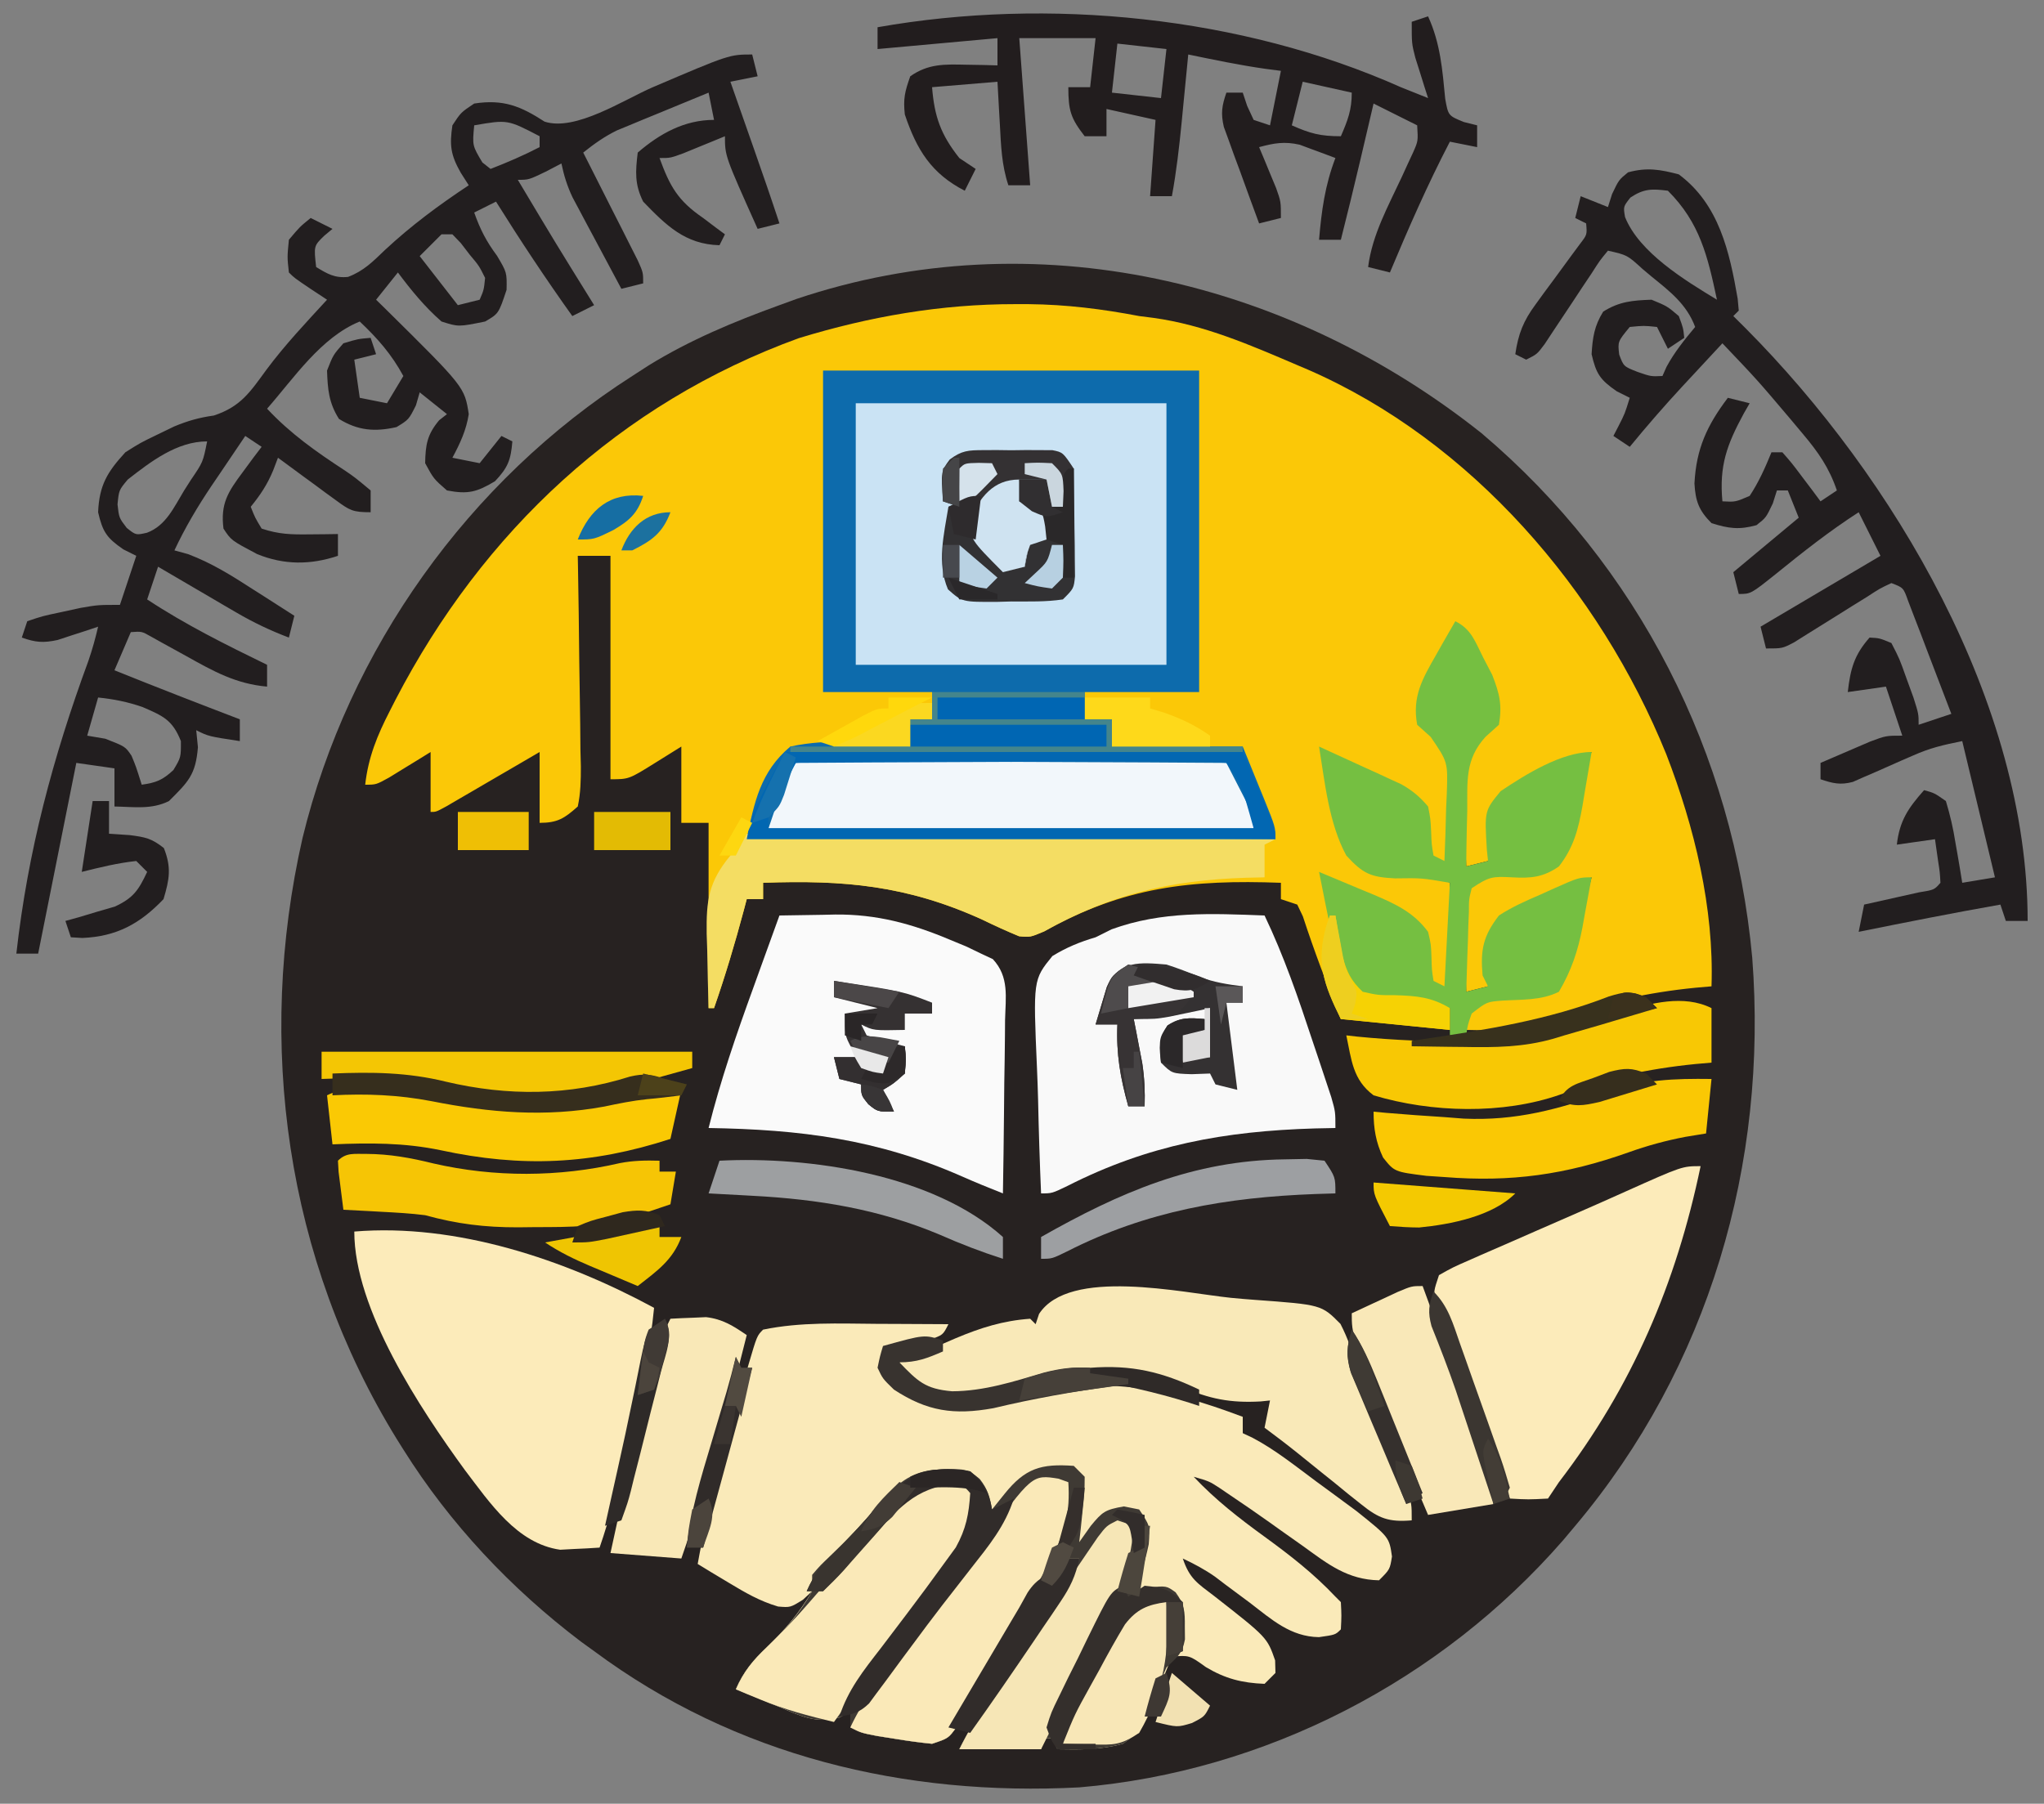 <?xml version="1.0" encoding="UTF-8"?>
<svg version="1.1" xmlns="http://www.w3.org/2000/svg" width="375" height="331">
<rect width="100%" height="100%" fill="#808080" stroke="none"/>
<path d="M0 0 C28.798 24.368 46.194 58.758 49.66 96.246 C52.558 134.08 41.716 171.357 17.188 200.5 C16.448 201.38 15.708 202.261 14.945 203.168 C-7.486 228.912 -39.633 245.615 -73.812 248.5 C-105.804 250.165 -136.832 242.791 -162.812 223.5 C-163.612 222.923 -164.411 222.345 -165.234 221.75 C-178.07 212.019 -189.262 200.14 -197.812 186.5 C-198.201 185.88 -198.59 185.261 -198.991 184.623 C-219.34 151.596 -224.889 112.014 -216.309 74.284 C-207.876 39.631 -185.842 8.701 -155.812 -10.5 C-154.819 -11.143 -153.825 -11.786 -152.801 -12.449 C-145.184 -17.137 -137.188 -20.464 -128.812 -23.5 C-127.24 -24.072 -127.24 -24.072 -125.637 -24.656 C-82.006 -39.292 -35.313 -28.082 0 0 Z " fill="#272221" transform="translate(271.812,79.5)"/>
<path d="M0 0 C0.826 0.001 1.653 0.002 2.504 0.002 C9.401 0.071 15.976 0.895 22.75 2.188 C23.61 2.297 24.47 2.407 25.355 2.52 C34.654 3.8 43.178 7.52 51.75 11.188 C52.384 11.457 53.017 11.726 53.67 12.004 C83.711 25.074 107.264 52.555 119.438 82.562 C124.617 95.927 128.239 110.815 127.75 125.188 C126.769 125.274 125.788 125.36 124.777 125.449 C116.017 126.325 108.229 128.046 99.957 131.066 C95.517 132.619 91.632 133.32 86.938 133.25 C86.147 133.241 85.357 133.232 84.543 133.223 C83.655 133.205 83.655 133.205 82.75 133.188 C83.062 131.312 83.062 131.312 83.75 129.188 C87.627 126.603 90.594 126.819 95.156 126.629 C98.195 126.112 98.833 125.525 100.75 123.188 C101.602 121.183 101.602 121.183 102.137 118.957 C102.461 117.753 102.461 117.753 102.791 116.525 C103.004 115.692 103.218 114.859 103.438 114 C103.775 112.733 103.775 112.733 104.119 111.439 C104.672 109.358 105.212 107.273 105.75 105.188 C102.951 106.422 100.161 107.674 97.375 108.938 C96.581 109.286 95.787 109.634 94.969 109.992 C94.208 110.34 93.448 110.688 92.664 111.047 C91.962 111.361 91.261 111.675 90.538 111.999 C88.338 113.462 87.688 114.745 86.75 117.188 C86.511 119.32 86.511 119.32 86.625 121.438 C86.666 122.675 86.707 123.912 86.75 125.188 C85.43 125.517 84.11 125.847 82.75 126.188 C82.634 123.084 82.563 119.98 82.5 116.875 C82.466 115.994 82.433 115.113 82.398 114.205 C82.3 107.733 82.3 107.733 84.488 105.082 C87.653 103.83 90.098 104.097 93.434 104.375 C96.744 104.107 98.222 103.372 100.75 101.188 C101.907 98.41 102.451 95.576 103 92.625 C104.713 84.262 104.713 84.262 105.75 82.188 C103.123 83.474 100.498 84.767 97.875 86.062 C96.755 86.61 96.755 86.61 95.613 87.168 C94.54 87.7 94.54 87.7 93.445 88.242 C92.785 88.567 92.126 88.892 91.446 89.226 C89.57 90.19 89.57 90.19 87.75 92.188 C87.288 94.62 87.288 94.62 87.125 97.312 C87.05 98.223 86.975 99.133 86.898 100.07 C86.825 101.118 86.825 101.118 86.75 102.188 C85.43 102.517 84.11 102.847 82.75 103.188 C82.604 99.792 82.516 96.398 82.438 93 C82.396 92.04 82.354 91.081 82.311 90.092 C82.185 82.816 82.185 82.816 85.27 79.387 C86.088 78.661 86.907 77.935 87.75 77.188 C88.591 72.283 87.043 69.112 84.75 64.812 C84.193 63.753 83.636 62.693 83.062 61.602 C82.629 60.805 82.196 60.008 81.75 59.188 C80.567 61.052 79.404 62.93 78.25 64.812 C77.275 66.379 77.275 66.379 76.281 67.977 C74.595 71.513 74.048 73.336 74.75 77.188 C75.569 77.913 76.387 78.639 77.23 79.387 C81.03 83.61 80.301 87.53 80.062 93 C80.029 94.469 80.029 94.469 79.994 95.967 C79.935 98.375 79.853 100.781 79.75 103.188 C77.771 102.312 77.771 102.312 75.75 101.188 C75.422 99.199 75.422 99.199 75.5 96.875 C75.269 93.389 75.269 93.389 73.27 90.66 C71.15 89.336 69.014 88.248 66.75 87.188 C65.841 86.722 64.932 86.257 63.996 85.777 C61.594 84.551 59.18 83.358 56.75 82.188 C57.29 84.923 57.856 87.648 58.438 90.375 C58.586 91.144 58.735 91.913 58.889 92.705 C60.012 97.837 61.342 100.952 65.75 104.188 C68.276 104.713 68.276 104.713 70.812 104.375 C74.937 104.038 75.769 104.197 79.75 106.188 C79.75 112.787 79.75 119.388 79.75 126.188 C78.43 125.528 77.11 124.868 75.75 124.188 C75.26 121.903 75.313 119.809 75.316 117.477 C74.467 114.045 72.655 113.111 69.75 111.188 C67.51 110.042 65.237 108.959 62.938 107.938 C61.776 107.417 60.615 106.896 59.418 106.359 C58.097 105.779 58.097 105.779 56.75 105.188 C57.342 107.941 57.948 110.689 58.562 113.438 C58.728 114.215 58.894 114.992 59.064 115.793 C60.259 121.596 60.259 121.596 63.75 126.188 C66.573 126.814 66.573 126.814 69.688 126.812 C73.612 126.939 76.355 127.142 79.75 129.188 C79.75 130.507 79.75 131.827 79.75 133.188 C73.15 132.528 66.55 131.868 59.75 131.188 C57.221 124.956 54.867 118.733 52.777 112.34 C52.269 111.274 52.269 111.274 51.75 110.188 C50.76 109.858 49.77 109.528 48.75 109.188 C48.75 108.198 48.75 107.207 48.75 106.188 C32.295 105.581 19.935 106.917 5.309 115.113 C2.75 116.188 2.75 116.188 0.719 116 C-1.625 115.033 -3.906 113.983 -6.188 112.875 C-19.88 106.686 -31.401 105.64 -46.25 106.188 C-46.25 107.177 -46.25 108.168 -46.25 109.188 C-47.24 109.188 -48.23 109.188 -49.25 109.188 C-49.432 109.877 -49.614 110.567 -49.801 111.277 C-51.418 117.325 -53.192 123.276 -55.25 129.188 C-55.58 129.188 -55.91 129.188 -56.25 129.188 C-56.25 117.968 -56.25 106.748 -56.25 95.188 C-57.9 95.188 -59.55 95.188 -61.25 95.188 C-61.25 90.567 -61.25 85.948 -61.25 81.188 C-62.838 82.177 -64.426 83.168 -66.062 84.188 C-70.875 87.188 -70.875 87.188 -74.25 87.188 C-74.25 73.657 -74.25 60.127 -74.25 46.188 C-76.23 46.188 -78.21 46.188 -80.25 46.188 C-80.233 47.042 -80.233 47.042 -80.216 47.914 C-80.106 53.834 -80.03 59.755 -79.975 65.676 C-79.95 67.887 -79.916 70.097 -79.873 72.308 C-79.812 75.483 -79.784 78.657 -79.762 81.832 C-79.736 82.823 -79.71 83.813 -79.684 84.834 C-79.682 87.384 -79.717 89.694 -80.25 92.188 C-82.707 94.381 -83.968 95.188 -87.25 95.188 C-87.25 90.897 -87.25 86.608 -87.25 82.188 C-88.61 82.982 -89.97 83.776 -91.371 84.594 C-93.143 85.625 -94.915 86.656 -96.688 87.688 C-97.585 88.212 -98.483 88.737 -99.408 89.277 C-100.689 90.022 -100.689 90.022 -101.996 90.781 C-102.787 91.242 -103.578 91.703 -104.392 92.178 C-106.25 93.188 -106.25 93.188 -107.25 93.188 C-107.25 89.558 -107.25 85.927 -107.25 82.188 C-107.949 82.621 -108.647 83.054 -109.367 83.5 C-110.277 84.057 -111.187 84.614 -112.125 85.188 C-113.03 85.744 -113.935 86.301 -114.867 86.875 C-117.25 88.188 -117.25 88.188 -119.25 88.188 C-118.693 83.173 -117.032 79.127 -114.75 74.688 C-114.218 73.643 -114.218 73.643 -113.676 72.577 C-97.656 41.719 -72.528 18.177 -39.707 6.246 C-26.712 2.267 -13.596 -0.014 0 0 Z " fill="#FBC807" transform="translate(186.25,55.812)"/>
<path d="M0 0 C1.256 0.005 2.512 0.009 3.807 0.014 C6.892 0.025 9.977 0.042 13.062 0.062 C12.062 2.062 12.062 2.062 9.559 2.914 C8.549 3.169 7.54 3.425 6.5 3.688 C5.488 3.948 4.476 4.208 3.434 4.477 C2.651 4.67 1.869 4.863 1.062 5.062 C1.636 9.366 1.636 9.366 4.938 12.312 C12.364 16.472 18.858 15.047 26.688 13.062 C41.873 9.55 52.682 11.64 67.062 17.062 C67.062 18.052 67.062 19.043 67.062 20.062 C67.632 20.328 68.201 20.594 68.787 20.868 C73.016 23.088 76.732 26.101 80.562 28.938 C81.417 29.563 82.272 30.188 83.152 30.832 C83.979 31.442 84.805 32.051 85.656 32.68 C86.406 33.233 87.155 33.785 87.928 34.355 C93.933 39.159 93.933 39.159 94.438 42.688 C94.062 45.062 94.062 45.062 92.062 47.062 C86.33 46.952 82.705 44.114 78.25 40.875 C76.834 39.873 75.417 38.872 74 37.871 C72.985 37.146 72.985 37.146 71.949 36.406 C69.573 34.714 67.17 33.066 64.75 31.438 C64.094 30.991 63.438 30.545 62.762 30.086 C60.925 28.895 60.925 28.895 58.062 28.062 C62.04 32.288 66.376 35.655 71.062 39.062 C75.751 42.471 80.081 45.839 84.062 50.062 C84.392 50.392 84.722 50.722 85.062 51.062 C85.188 53.562 85.188 53.562 85.062 56.062 C84.062 57.062 84.062 57.062 81.043 57.492 C75.82 57.415 72.366 54.25 68.375 51.188 C66.894 50.084 65.411 48.982 63.926 47.883 C63.279 47.391 62.632 46.898 61.966 46.391 C60.067 45.065 58.158 44.044 56.062 43.062 C57.296 46.762 58.739 47.601 61.812 49.938 C71.533 57.544 71.533 57.544 73 61.75 C73.021 62.513 73.041 63.276 73.062 64.062 C72.403 64.722 71.743 65.382 71.062 66.062 C66.905 65.899 63.845 65.108 60.312 63 C57.264 60.806 57.264 60.806 54.062 61.062 C53.664 62.05 53.266 63.037 52.855 64.055 C52.321 65.349 51.786 66.643 51.25 67.938 C50.858 68.914 50.858 68.914 50.459 69.91 C49.004 73.394 48.281 74.917 45.062 77.062 C41.052 78.177 37.206 78.144 33.062 78.062 C32.733 77.403 32.403 76.743 32.062 76.062 C31.402 76.062 30.742 76.062 30.062 76.062 C30.062 76.722 30.062 77.382 30.062 78.062 C25.113 78.062 20.163 78.062 15.062 78.062 C16.747 74.694 18.519 71.778 20.617 68.668 C21.315 67.63 22.012 66.591 22.73 65.521 C24.194 63.352 25.657 61.183 27.121 59.014 C30.631 53.788 34.05 48.591 37.062 43.062 C36.403 43.062 35.742 43.062 35.062 43.062 C34.403 44.712 33.742 46.362 33.062 48.062 C31.082 47.568 31.082 47.568 29.062 47.062 C28.798 47.77 28.533 48.477 28.26 49.206 C26.042 54.497 23 59.358 20.125 64.312 C19.491 65.426 18.858 66.54 18.205 67.688 C17.592 68.745 16.979 69.802 16.348 70.891 C15.79 71.859 15.231 72.827 14.656 73.825 C13.062 76.062 13.062 76.062 10.062 77.062 C7.866 76.844 5.678 76.543 3.5 76.188 C1.766 75.913 1.766 75.913 -0.004 75.633 C-2.938 75.062 -2.938 75.062 -4.938 74.062 C-4.938 73.073 -4.938 72.082 -4.938 71.062 C-5.591 71.452 -6.245 71.841 -6.918 72.242 C-11.321 73.438 -14.155 71.908 -18.25 70.188 C-18.991 69.892 -19.731 69.597 -20.494 69.293 C-22.315 68.565 -24.127 67.816 -25.938 67.062 C-24.499 63.725 -22.701 61.666 -20.062 59.188 C-16.792 56.013 -14.277 52.962 -11.938 49.062 C-12.494 49.578 -13.051 50.094 -13.625 50.625 C-15.938 52.062 -15.938 52.062 -18.188 51.875 C-21.568 50.876 -24.236 49.322 -27.25 47.5 C-28.853 46.539 -28.853 46.539 -30.488 45.559 C-31.297 45.065 -32.105 44.571 -32.938 44.062 C-30.853 32.405 -27.549 21.048 -24.25 9.688 C-24.036 8.944 -23.821 8.2 -23.6 7.433 C-22.056 2.181 -22.056 2.181 -20.938 1.062 C-14.031 -0.371 -7.022 -0.048 0 0 Z " fill="#FAEAB9" transform="translate(160.938,242.938)"/>
<path d="M0 0 C22.77 0 45.54 0 69 0 C69 19.47 69 38.94 69 59 C62.07 59 55.14 59 48 59 C48 60.65 48 62.3 48 64 C49.65 64 51.3 64 53 64 C53 65.65 53 67.3 53 69 C60.92 69 68.84 69 77 69 C77.99 71.434 78.98 73.868 80 76.375 C80.313 77.14 80.626 77.905 80.949 78.693 C83 83.778 83 83.778 83 86 C50.99 86 18.98 86 -14 86 C-12.644 79.22 -11.474 73.579 -6 69 C1.162 67.426 8.763 68.278 16 69 C16 67.35 16 65.7 16 64 C17.32 64 18.64 64 20 64 C20 62.35 20 60.7 20 59 C13.4 59 6.8 59 0 59 C0 39.53 0 20.06 0 0 Z " fill="#0D6BAC" transform="translate(151,68)"/>
<path d="M0 0 C0.33 1.32 0.66 2.64 1 4 C-0.65 4.33 -2.3 4.66 -4 5 C-3.798 5.574 -3.597 6.149 -3.389 6.741 C-2.467 9.369 -1.546 11.997 -0.625 14.625 C-0.308 15.529 0.009 16.432 0.336 17.363 C1.925 21.898 3.499 26.435 5 31 C3.02 31.495 3.02 31.495 1 32 C-5 18.631 -5 18.631 -5 15 C-6.048 15.433 -6.048 15.433 -7.117 15.875 C-8.027 16.246 -8.937 16.617 -9.875 17 C-10.78 17.371 -11.685 17.742 -12.617 18.125 C-15 19 -15 19 -17 19 C-15.112 24.167 -13.661 26.817 -9 30 C-8.237 30.578 -7.474 31.155 -6.688 31.75 C-6.131 32.163 -5.574 32.575 -5 33 C-5.33 33.66 -5.66 34.32 -6 35 C-12.304 34.842 -15.816 31.324 -20 27 C-21.584 23.833 -21.421 21.485 -21 18 C-16.937 14.504 -12.417 12 -7 12 C-7.495 9.525 -7.495 9.525 -8 7 C-11.087 8.262 -14.169 9.536 -17.25 10.812 C-18.123 11.169 -18.995 11.525 -19.895 11.893 C-20.739 12.244 -21.583 12.595 -22.453 12.957 C-23.228 13.276 -24.003 13.596 -24.802 13.925 C-27.109 15.053 -28.998 16.399 -31 18 C-30.667 18.656 -30.334 19.312 -29.99 19.988 C-28.489 22.948 -26.995 25.911 -25.5 28.875 C-24.975 29.908 -24.451 30.94 -23.91 32.004 C-23.414 32.99 -22.918 33.976 -22.406 34.992 C-21.945 35.903 -21.485 36.815 -21.01 37.753 C-20 40 -20 40 -20 42 C-21.32 42.33 -22.64 42.66 -24 43 C-25.653 39.92 -27.296 36.836 -28.938 33.75 C-29.406 32.877 -29.875 32.005 -30.357 31.105 C-31.029 29.839 -31.029 29.839 -31.715 28.547 C-32.129 27.772 -32.542 26.997 -32.969 26.198 C-33.939 24.129 -34.536 22.231 -35 20 C-35.949 20.495 -36.898 20.99 -37.875 21.5 C-41 23 -41 23 -43 23 C-36.097 34.559 -36.097 34.559 -29 46 C-30.98 46.99 -30.98 46.99 -33 48 C-37.897 41.138 -42.53 34.147 -47 27 C-48.32 27.66 -49.64 28.32 -51 29 C-49.912 32.082 -48.783 34.291 -46.812 36.938 C-45 40 -45 40 -45.062 43.188 C-46.52 47.56 -46.52 47.56 -49 49 C-53.883 49.993 -53.883 49.993 -57 49 C-60.079 46.302 -62.556 43.275 -65 40 C-66.32 41.65 -67.64 43.3 -69 45 C-68.432 45.557 -67.863 46.114 -67.277 46.688 C-52.769 61.026 -52.769 61.026 -52 66 C-52.463 68.965 -53.589 71.366 -55 74 C-53.35 74.33 -51.7 74.66 -50 75 C-48.68 73.35 -47.36 71.7 -46 70 C-45.34 70.33 -44.68 70.66 -44 71 C-44.285 74.415 -44.797 75.785 -47.188 78.312 C-50.54 80.324 -52.161 80.735 -56 80 C-58.438 77.875 -58.438 77.875 -60 75 C-59.932 71.585 -59.635 69.762 -57.438 67.125 C-56.963 66.754 -56.489 66.382 -56 66 C-57.65 64.68 -59.3 63.36 -61 62 C-61.227 62.784 -61.454 63.568 -61.688 64.375 C-63 67 -63 67 -65.25 68.375 C-69.194 69.271 -72.333 69.035 -75.812 66.875 C-77.676 63.933 -77.881 61.449 -78 58 C-76.875 55.125 -76.875 55.125 -75 53 C-72.312 52.188 -72.312 52.188 -70 52 C-69.67 52.99 -69.34 53.98 -69 55 C-70.32 55.33 -71.64 55.66 -73 56 C-72.505 59.465 -72.505 59.465 -72 63 C-70.35 63.33 -68.7 63.66 -67 64 C-66.01 62.35 -65.02 60.7 -64 59 C-66.163 55.016 -68.712 52.11 -72 49 C-79.124 51.903 -84.063 59.377 -89 65 C-84.709 69.587 -79.977 72.917 -74.732 76.338 C-72.887 77.598 -72.887 77.598 -70 80 C-70 81.32 -70 82.64 -70 84 C-73.282 84 -73.826 83.669 -76.355 81.812 C-76.977 81.361 -77.599 80.91 -78.24 80.445 C-78.883 79.968 -79.525 79.491 -80.188 79 C-80.842 78.523 -81.496 78.046 -82.17 77.555 C-83.785 76.376 -85.393 75.189 -87 74 C-87.296 74.777 -87.593 75.555 -87.898 76.355 C-88.978 78.948 -90.235 80.834 -92 83 C-91.209 85 -91.209 85 -90 87 C-86.851 88.05 -84.612 88.101 -81.312 88.062 C-80.319 88.053 -79.325 88.044 -78.301 88.035 C-77.542 88.024 -76.782 88.012 -76 88 C-76 89.32 -76 90.64 -76 92 C-81.071 93.69 -85.877 93.689 -90.812 91.688 C-95.588 89.159 -95.588 89.159 -97 87 C-97.572 82.451 -96.189 80.289 -93.5 76.688 C-92.525 75.363 -92.525 75.363 -91.531 74.012 C-91.026 73.348 -90.521 72.684 -90 72 C-90.99 71.34 -91.98 70.68 -93 70 C-94.609 72.372 -96.212 74.748 -97.812 77.125 C-98.264 77.79 -98.716 78.455 -99.182 79.141 C-101.76 82.98 -104.031 86.8 -106 91 C-105.183 91.224 -104.365 91.449 -103.523 91.68 C-99.162 93.314 -95.525 95.608 -91.625 98.125 C-90.521 98.827 -90.521 98.827 -89.395 99.543 C-87.593 100.69 -85.796 101.844 -84 103 C-84.495 104.98 -84.495 104.98 -85 107 C-88.402 105.711 -91.506 104.235 -94.645 102.398 C-95.486 101.909 -96.327 101.419 -97.193 100.914 C-98.058 100.406 -98.922 99.898 -99.812 99.375 C-100.696 98.859 -101.58 98.344 -102.49 97.812 C-104.662 96.545 -106.832 95.274 -109 94 C-109.66 95.98 -110.32 97.96 -111 100 C-103.967 104.642 -96.561 108.315 -89 112 C-89 113.32 -89 114.64 -89 116 C-94.71 115.5 -98.849 113.182 -103.75 110.438 C-105.264 109.599 -106.779 108.764 -108.297 107.934 C-108.96 107.563 -109.624 107.192 -110.308 106.81 C-111.988 105.856 -111.988 105.856 -114 106 C-114.99 108.31 -115.98 110.62 -117 113 C-109.366 116.085 -101.691 119.059 -94 122 C-94 123.32 -94 124.64 -94 126 C-99.75 125.125 -99.75 125.125 -102 124 C-101.845 125.547 -101.845 125.547 -101.688 127.125 C-102.097 132.2 -103.463 133.463 -107 137 C-110.215 138.607 -113.436 138.057 -117 138 C-117 135.69 -117 133.38 -117 131 C-119.31 130.67 -121.62 130.34 -124 130 C-124.114 130.57 -124.228 131.139 -124.345 131.726 C-126.563 142.817 -128.782 153.909 -131 165 C-132.32 165 -133.64 165 -135 165 C-132.892 146.199 -128.315 129.04 -121.784 111.28 C-121.069 109.2 -120.495 107.141 -120 105 C-121.013 105.342 -121.013 105.342 -122.047 105.691 C-122.939 105.979 -123.831 106.266 -124.75 106.562 C-125.632 106.853 -126.513 107.143 -127.422 107.441 C-130.078 108.017 -131.47 107.892 -134 107 C-133.67 106.01 -133.34 105.02 -133 104 C-130.199 103.051 -130.199 103.051 -126.688 102.312 C-125.536 102.061 -124.385 101.81 -123.199 101.551 C-120 101 -120 101 -116 101 C-115.691 100.072 -115.381 99.144 -115.062 98.188 C-114.375 96.125 -113.688 94.062 -113 92 C-113.784 91.608 -114.567 91.216 -115.375 90.812 C-118.446 88.692 -119.162 87.602 -120 84 C-119.793 79.04 -118.313 76.611 -115 73 C-112.266 71.27 -112.266 71.27 -109.25 69.812 C-108.188 69.298 -107.126 68.784 -106.031 68.254 C-103.477 67.197 -101.452 66.631 -98.75 66.25 C-93.793 64.598 -92.128 61.953 -89.098 57.82 C-85.714 53.271 -81.833 49.171 -78 45 C-79.454 44.041 -79.454 44.041 -80.938 43.062 C-84 41 -84 41 -85 40 C-85.312 37.188 -85.312 37.188 -85 34 C-83 31.625 -83 31.625 -81 30 C-79.68 30.66 -78.36 31.32 -77 32 C-77.495 32.413 -77.99 32.825 -78.5 33.25 C-80.434 35.122 -80.434 35.122 -80 39 C-77.926 40.259 -76.605 41.06 -74.148 40.816 C-71.258 39.718 -69.601 38.014 -67.375 35.875 C-62.557 31.394 -57.48 27.626 -52 24 C-52.486 23.238 -52.972 22.476 -53.473 21.691 C-55.316 18.442 -55.548 16.682 -55 13 C-53.438 10.625 -53.438 10.625 -51 9 C-45.634 8.174 -42.48 9.48 -38.09 12.32 C-32.42 14.164 -23.57 8.308 -18.252 6.01 C-4.184 0 -4.184 0 0 0 Z M-51 13 C-51.349 16.717 -51.349 16.717 -49.5 19.812 C-49.005 20.204 -48.51 20.596 -48 21 C-44.917 19.801 -41.937 18.523 -39 17 C-39 16.34 -39 15.68 -39 15 C-44.875 11.938 -44.875 11.938 -51 13 Z M-57 33 C-58.32 34.32 -59.64 35.64 -61 37 C-57.535 41.455 -57.535 41.455 -54 46 C-52.68 45.67 -51.36 45.34 -50 45 C-49.23 43.217 -49.23 43.217 -49 41 C-50.105 38.781 -50.105 38.781 -51.812 36.75 C-52.355 36.044 -52.898 35.337 -53.457 34.609 C-53.966 34.078 -54.475 33.547 -55 33 C-55.66 33 -56.32 33 -57 33 Z M-114.562 78 C-116.184 79.947 -116.184 79.947 -116.438 82.562 C-116.163 85.026 -116.163 85.026 -114.75 86.875 C-113.067 88.22 -113.067 88.22 -111.038 87.763 C-107.55 86.457 -106.109 83.117 -104.25 80.062 C-103.633 79.093 -103.633 79.093 -103.004 78.104 C-100.756 74.803 -100.756 74.803 -100 71 C-105.52 71 -110.31 74.681 -114.562 78 Z M-120 118 C-120.66 120.31 -121.32 122.62 -122 125 C-120.907 125.186 -119.814 125.371 -118.688 125.562 C-115 127 -115 127 -113.867 128.691 C-113.062 130.625 -113.062 130.625 -112 134 C-109.367 133.637 -108.156 133.145 -106.188 131.312 C-104.798 128.987 -104.798 128.987 -104.812 126 C-106.361 122.089 -108.107 121.374 -111.855 119.746 C-114.547 118.81 -117.167 118.283 -120 118 Z " fill="#221E1F" transform="translate(138,10)"/>
<path d="M0 0 C0.66 0.66 1.32 1.32 2 2 C1.977 4.82 1.977 4.82 1.625 8.125 C1.514 9.221 1.403 10.316 1.289 11.445 C1.194 12.288 1.098 13.131 1 14 C2.052 12.515 2.052 12.515 3.125 11 C5.268 8.417 5.706 8.052 9.188 7.438 C10.116 7.623 11.044 7.809 12 8 C14 11 14 11 13.75 14.375 C13.106 17.486 12.309 20.119 11 23 C11.928 22.773 12.856 22.546 13.812 22.312 C17 22 17 22 18.676 23.199 C20.33 25.449 20.403 26.729 20.375 29.5 C20.387 30.66 20.387 30.66 20.398 31.844 C19.902 34.53 18.926 35.116 17 37 C15.627 40.052 14.465 43.155 13.281 46.285 C12 49 12 49 9 51 C4.989 52.114 1.144 52.081 -3 52 C-3.33 51.34 -3.66 50.68 -4 50 C-4.66 50 -5.32 50 -6 50 C-6 50.66 -6 51.32 -6 52 C-10.95 52 -15.9 52 -21 52 C-19.316 48.632 -17.544 45.715 -15.445 42.605 C-14.748 41.567 -14.051 40.529 -13.332 39.459 C-11.869 37.29 -10.405 35.12 -8.941 32.951 C-5.432 27.725 -2.013 22.529 1 17 C0.34 17 -0.32 17 -1 17 C-1.66 18.65 -2.32 20.3 -3 22 C-4.32 21.67 -5.64 21.34 -7 21 C-7.397 22.061 -7.397 22.061 -7.803 23.144 C-10.02 28.434 -13.062 33.296 -15.938 38.25 C-16.571 39.364 -17.205 40.477 -17.857 41.625 C-18.47 42.682 -19.083 43.739 -19.715 44.828 C-20.273 45.797 -20.831 46.765 -21.406 47.763 C-23 50 -23 50 -26 51 C-28.196 50.782 -30.384 50.48 -32.562 50.125 C-33.719 49.942 -34.875 49.759 -36.066 49.57 C-39 49 -39 49 -41 48 C-41 47.01 -41 46.02 -41 45 C-41.654 45.389 -42.307 45.779 -42.98 46.18 C-47.384 47.376 -50.217 45.845 -54.312 44.125 C-55.053 43.83 -55.794 43.535 -56.557 43.23 C-58.377 42.502 -60.19 41.753 -62 41 C-60.561 37.662 -58.763 35.604 -56.125 33.125 C-52.855 29.932 -50.229 26.993 -48 23 C-48 22.01 -48 21.02 -48 20 C-46.496 18.238 -46.496 18.238 -44.438 16.312 C-41.553 13.55 -38.877 10.749 -36.312 7.688 C-33.17 4.093 -30.753 1.342 -25.797 0.727 C-19.662 0.469 -19.662 0.469 -17.27 2.387 C-15.816 4.233 -15.396 5.703 -15 8 C-14.237 7.051 -13.474 6.103 -12.688 5.125 C-8.916 0.436 -6.019 -0.438 0 0 Z " fill="#3F3A34" transform="translate(197,269)"/>
<path d="M0 0 C18.81 0 37.62 0 57 0 C57 15.84 57 31.68 57 48 C38.19 48 19.38 48 0 48 C0 32.16 0 16.32 0 0 Z " fill="#CAE3F4" transform="translate(157,74)"/>
<path d="M0 0 C7.386 5.497 9.301 14.171 10.801 22.812 C10.899 23.895 10.899 23.895 11 25 C10.505 25.495 10.505 25.495 10 26 C10.73 26.724 11.459 27.449 12.211 28.195 C39.504 55.641 64 97.058 64 137 C62.68 137 61.36 137 60 137 C59.67 136.01 59.34 135.02 59 134 C50.306 135.536 41.653 137.248 33 139 C33.33 137.35 33.66 135.7 34 134 C34.927 133.795 35.854 133.59 36.809 133.379 C38.006 133.109 39.204 132.84 40.438 132.562 C41.632 132.296 42.827 132.029 44.059 131.754 C46.87 131.299 46.87 131.299 48 130 C47.898 128.086 47.898 128.086 47.562 125.938 C47.377 124.638 47.191 123.339 47 122 C43.535 122.495 43.535 122.495 40 123 C40.503 118.599 42.088 116.288 45 113 C46.891 113.523 46.891 113.523 49 115 C49.789 117.619 50.33 119.949 50.75 122.625 C50.875 123.331 51 124.038 51.129 124.766 C51.435 126.508 51.72 128.254 52 130 C53.98 129.67 55.96 129.34 58 129 C56.02 120.75 54.04 112.5 52 104 C48.453 104.709 46.095 105.255 42.934 106.664 C42.201 106.981 41.468 107.298 40.713 107.625 C39.19 108.294 37.669 108.969 36.15 109.648 C35.419 109.963 34.687 110.278 33.934 110.602 C33.274 110.894 32.615 111.186 31.935 111.487 C29.616 112.102 28.248 111.753 26 111 C26 110.01 26 109.02 26 108 C27.935 107.16 29.873 106.328 31.812 105.5 C33.431 104.804 33.431 104.804 35.082 104.094 C38 103 38 103 41 103 C40.01 100.03 39.02 97.06 38 94 C34.535 94.495 34.535 94.495 31 95 C31.479 90.781 32.166 88.203 35 85 C36.828 85.098 36.828 85.098 39 86 C40.484 88.871 40.484 88.871 41.75 92.438 C42.178 93.612 42.606 94.786 43.047 95.996 C44 99 44 99 44 101 C45.98 100.34 47.96 99.68 50 99 C48.553 95.183 47.09 91.372 45.625 87.562 C45.212 86.474 44.8 85.385 44.375 84.264 C43.776 82.712 43.776 82.712 43.164 81.129 C42.797 80.171 42.431 79.212 42.053 78.225 C41.207 75.847 41.207 75.847 39 75 C36.868 76.001 36.868 76.001 34.535 77.527 C33.212 78.344 33.212 78.344 31.861 79.178 C30.938 79.758 30.014 80.339 29.062 80.938 C27.245 82.078 25.423 83.212 23.598 84.34 C22.788 84.849 21.979 85.358 21.145 85.883 C19 87 19 87 16 87 C15.67 85.68 15.34 84.36 15 83 C22.26 78.71 29.52 74.42 37 70 C35.68 67.36 34.36 64.72 33 62 C27.669 65.434 22.779 69.291 17.859 73.285 C13.213 77 13.213 77 11 77 C10.67 75.68 10.34 74.36 10 73 C13.96 69.7 17.92 66.4 22 63 C21.34 61.35 20.68 59.7 20 58 C19.34 58 18.68 58 18 58 C17.753 58.784 17.505 59.568 17.25 60.375 C16 63 16 63 14.25 64.375 C11.089 65.253 9.121 64.996 6 64 C3.687 61.687 3.056 59.982 2.871 56.727 C3.194 50.357 5.183 46.043 9 41 C10.32 41.33 11.64 41.66 13 42 C12.639 42.629 12.278 43.258 11.906 43.906 C8.802 49.632 7.397 53.492 8 60 C10.385 60.128 10.385 60.128 13 59 C14.672 56.473 15.858 53.801 17 51 C17.66 51 18.32 51 19 51 C20.727 52.969 20.727 52.969 22.625 55.5 C23.257 56.335 23.888 57.171 24.539 58.031 C25.021 58.681 25.503 59.331 26 60 C26.99 59.34 27.98 58.68 29 58 C27.592 53.865 25.616 51.021 22.812 47.688 C22.012 46.732 21.211 45.777 20.387 44.793 C14.392 37.714 14.392 37.714 8 31 C6.102 33.04 4.207 35.082 2.312 37.125 C1.782 37.695 1.252 38.265 0.705 38.852 C-2.652 42.476 -5.869 46.178 -9 50 C-9.99 49.34 -10.98 48.68 -12 48 C-11.691 47.402 -11.381 46.804 -11.062 46.188 C-9.898 43.91 -9.898 43.91 -9 41 C-9.784 40.608 -10.568 40.216 -11.375 39.812 C-14.446 37.692 -15.162 36.602 -16 33 C-15.816 29.93 -15.503 27.81 -13.875 25.188 C-10.933 23.324 -8.449 23.119 -5 23 C-2.125 24.188 -2.125 24.188 0 26 C0.812 28.188 0.812 28.188 1 30 C0.01 30.66 -0.98 31.32 -2 32 C-2.66 30.68 -3.32 29.36 -4 28 C-6.416 27.75 -6.416 27.75 -9 28 C-11.209 30.685 -11.209 30.685 -10.938 33.062 C-10.12 35.247 -10.12 35.247 -7.562 36.25 C-5.125 37.094 -5.125 37.094 -3 37 C-2.752 36.443 -2.505 35.886 -2.25 35.312 C-0.784 32.6 1.03 30.364 3 28 C1.439 23.824 -1.64 21.476 -5 18.75 C-5.547 18.291 -6.093 17.832 -6.656 17.359 C-9.461 14.801 -9.461 14.801 -13 14 C-14.484 15.792 -14.484 15.792 -15.969 18.121 C-16.54 18.974 -17.111 19.827 -17.699 20.705 C-18.293 21.607 -18.888 22.508 -19.5 23.438 C-20.673 25.21 -21.85 26.979 -23.031 28.746 C-23.553 29.537 -24.074 30.328 -24.611 31.142 C-26 33 -26 33 -28 34 C-28.66 33.67 -29.32 33.34 -30 33 C-29.45 29.259 -28.519 26.897 -26.277 23.863 C-25.739 23.121 -25.201 22.38 -24.646 21.615 C-23.801 20.475 -23.801 20.475 -22.938 19.312 C-21.818 17.791 -20.701 16.266 -19.59 14.738 C-19.093 14.068 -18.597 13.398 -18.086 12.708 C-16.821 11.056 -16.821 11.056 -17 9 C-17.66 8.67 -18.32 8.34 -19 8 C-18.67 6.68 -18.34 5.36 -18 4 C-15.525 4.99 -15.525 4.99 -13 6 C-12.752 5.216 -12.505 4.433 -12.25 3.625 C-11 1 -11 1 -9.312 -0.375 C-5.843 -1.313 -3.464 -0.912 0 0 Z M-8.875 4.25 C-10.191 5.911 -10.191 5.911 -9.863 7.828 C-7.277 14.334 1.126 19.445 7 23 C5.294 15.014 3.876 8.876 -2 3 C-4.907 2.627 -6.411 2.607 -8.875 4.25 Z " fill="#221E1F" transform="translate(308,32)"/>
<path d="M0 0 C18.758 -1.549 38.687 5.164 55 14 C54.33 21.173 52.701 28.094 51.044 35.091 C50.562 37.126 50.088 39.162 49.615 41.199 C48.282 46.884 46.921 52.478 45 58 C43.46 58.11 41.918 58.186 40.375 58.25 C39.516 58.296 38.658 58.343 37.773 58.391 C29.826 57.271 24.85 49.746 20.28 43.758 C12.058 32.468 0 14.263 0 0 Z " fill="#FCEBBA" transform="translate(65,226)"/>
<path d="M0 0 C3.546 7.418 6.175 15.075 8.75 22.875 C9.161 24.097 9.572 25.319 9.996 26.578 C10.384 27.746 10.772 28.914 11.172 30.117 C11.699 31.704 11.699 31.704 12.237 33.324 C13 36 13 36 13 39 C11.13 39.039 11.13 39.039 9.223 39.078 C-7.305 39.565 -21.326 42.096 -36.121 49.609 C-39 51 -39 51 -41 51 C-41.248 45.271 -41.429 39.545 -41.549 33.812 C-41.6 31.864 -41.668 29.917 -41.754 27.97 C-42.457 11.793 -42.457 11.793 -38.921 7.44 C-36.303 5.845 -33.931 4.869 -31 4 C-29.548 3.277 -29.548 3.277 -28.066 2.539 C-18.833 -0.832 -9.681 -0.365 0 0 Z " fill="#F9F9F9" transform="translate(232,168)"/>
<path d="M0 0 C2.667 -0.055 5.333 -0.094 8 -0.125 C8.744 -0.142 9.488 -0.159 10.254 -0.176 C17.837 -0.242 24.236 1.49 31.25 4.438 C32.245 4.849 33.24 5.26 34.266 5.684 C35.619 6.335 35.619 6.335 37 7 C37.708 7.331 38.417 7.662 39.146 8.003 C42.19 11.282 41.491 14.959 41.391 19.262 C41.385 20.168 41.379 21.073 41.373 22.007 C41.351 24.901 41.301 27.794 41.25 30.688 C41.23 32.649 41.212 34.611 41.195 36.572 C41.151 41.382 41.082 46.191 41 51 C38.451 49.988 35.921 48.965 33.414 47.852 C17.885 41.022 3.775 39.267 -13 39 C-10.803 30.238 -7.896 21.796 -4.812 13.312 C-4.344 12.014 -3.876 10.715 -3.408 9.416 C-2.276 6.276 -1.14 3.137 0 0 Z " fill="#FAFAFA" transform="translate(143,168)"/>
<path d="M0 0 C2.98 1.49 3.629 3.75 5.125 6.688 C5.664 7.723 6.203 8.758 6.758 9.824 C8.115 13.294 8.62 15.323 8 19 C7.192 19.726 6.384 20.451 5.551 21.199 C1.745 25.378 2.221 29.344 2.188 34.812 C2.162 35.792 2.137 36.771 2.111 37.779 C2.053 40.187 2.016 42.592 2 45 C3.98 44.505 3.98 44.505 6 44 C5.93 43.336 5.861 42.672 5.789 41.988 C5.348 34.793 5.348 34.793 8.312 31.188 C12.837 28.149 19.478 24 25 24 C24.575 26.565 24.136 29.126 23.688 31.688 C23.57 32.409 23.452 33.13 23.33 33.873 C22.572 38.129 21.722 41.515 19 45 C16.091 47.007 13.915 47.188 10.438 47 C6.811 46.804 6.207 46.862 3 49 C2.494 51.023 2.494 51.023 2.488 53.352 C2.453 54.202 2.417 55.053 2.381 55.93 C2.358 56.819 2.336 57.709 2.312 58.625 C2.278 59.522 2.244 60.419 2.209 61.344 C2.126 63.562 2.057 65.781 2 68 C3.98 67.505 3.98 67.505 6 67 C5.505 66.01 5.505 66.01 5 65 C4.581 60.285 5.107 57.753 8 54 C10.4 52.436 12.934 51.314 15.562 50.188 C16.59 49.721 16.59 49.721 17.639 49.244 C22.665 47 22.665 47 25 47 C24.574 49.377 24.134 51.751 23.688 54.125 C23.57 54.79 23.452 55.455 23.33 56.141 C22.494 60.516 21.269 64.162 19 68 C15.759 69.621 12.21 69.397 8.629 69.621 C5.774 69.84 5.774 69.84 3 72 C2.276 74.059 2.276 74.059 2 76 C1.01 76 0.02 76 -1 76 C-1 74.35 -1 72.7 -1 71 C-2.663 70.87 -2.663 70.87 -4.359 70.738 C-5.823 70.598 -7.287 70.456 -8.75 70.312 C-9.48 70.259 -10.209 70.206 -10.961 70.15 C-14.475 69.783 -16.651 69.294 -19.375 67 C-21.538 63.008 -22.396 59.121 -23.25 54.688 C-23.423 53.852 -23.595 53.016 -23.773 52.154 C-24.195 50.105 -24.599 48.053 -25 46 C-22.411 47.072 -19.83 48.157 -17.25 49.25 C-16.52 49.55 -15.791 49.851 -15.039 50.16 C-11.006 51.883 -7.68 53.378 -5 57 C-4.461 59.324 -4.461 59.324 -4.375 61.688 C-4.316 64.004 -4.316 64.004 -4 66 C-3.34 66.33 -2.68 66.66 -2 67 C-1.67 60.73 -1.34 54.46 -1 48 C-6.17 47.115 -6.17 47.115 -11.062 47.188 C-15.593 46.972 -16.97 46.298 -20 43 C-23.211 37.085 -23.932 29.57 -25 23 C-22.225 24.263 -19.455 25.535 -16.688 26.812 C-15.902 27.169 -15.116 27.525 -14.307 27.893 C-13.171 28.419 -13.171 28.419 -12.012 28.957 C-11.315 29.276 -10.619 29.596 -9.901 29.925 C-7.873 31.072 -6.501 32.223 -5 34 C-4.559 36.227 -4.559 36.227 -4.438 38.625 C-4.354 40.971 -4.354 40.971 -4 43 C-3.34 43.33 -2.68 43.66 -2 44 C-1.854 40.771 -1.766 37.543 -1.688 34.312 C-1.646 33.4 -1.604 32.488 -1.561 31.549 C-1.371 25.838 -1.371 25.838 -4.52 21.23 C-5.747 20.126 -5.747 20.126 -7 19 C-7.952 13.833 -6.039 10.568 -3.5 6.125 C-3.166 5.532 -2.832 4.939 -2.488 4.328 C-1.67 2.879 -0.837 1.439 0 0 Z " fill="#75BF41" transform="translate(267,114)"/>
<path d="M0 0 C-4.49 21.581 -12.56 40.458 -26 58 C-26.66 58.99 -27.32 59.98 -28 61 C-31.625 61.188 -31.625 61.188 -35 61 C-37.024 55.648 -39.036 50.291 -41.036 44.929 C-41.719 43.106 -42.405 41.283 -43.094 39.462 C-44.083 36.846 -45.06 34.226 -46.035 31.605 C-46.347 30.79 -46.658 29.974 -46.979 29.134 C-47.259 28.373 -47.54 27.612 -47.828 26.829 C-48.079 26.16 -48.33 25.492 -48.589 24.803 C-49 23 -49 23 -48 20 C-45.478 18.577 -45.478 18.577 -42.121 17.109 C-41.521 16.844 -40.922 16.578 -40.304 16.304 C-38.353 15.442 -36.395 14.596 -34.438 13.75 C-33.105 13.166 -31.773 12.581 -30.442 11.995 C-27.822 10.844 -25.199 9.699 -22.575 8.559 C-19.582 7.254 -16.598 5.931 -13.621 4.59 C-3.377 0 -3.377 0 0 0 Z " fill="#FCEBBA" transform="translate(312,214)"/>
<path d="M0 0 C1.476 0.145 2.954 0.27 4.433 0.377 C16.637 1.268 16.637 1.268 20.117 4.781 C21.481 7.424 22.339 9.993 23.195 12.84 C24.072 14.96 24.965 17.073 25.871 19.18 C26.754 21.378 27.633 23.577 28.507 25.778 C29.189 27.461 29.189 27.461 29.884 29.178 C30.313 30.251 30.742 31.325 31.183 32.43 C31.57 33.398 31.957 34.366 32.356 35.364 C33.195 37.84 33.195 37.84 33.195 40.84 C29.006 41.187 27.159 40.508 23.91 37.883 C23.132 37.265 22.354 36.647 21.552 36.01 C20.754 35.356 19.955 34.702 19.132 34.028 C18.33 33.385 17.527 32.743 16.701 32.081 C15.203 30.881 13.71 29.677 12.222 28.466 C10.244 26.88 8.232 25.35 6.195 23.84 C6.525 22.19 6.855 20.54 7.195 18.84 C6.624 18.898 6.053 18.956 5.464 19.016 C-0.055 19.323 -3.918 18.57 -8.993 16.34 C-20.488 11.61 -30.943 13.577 -42.418 16.934 C-47.276 18.234 -51.896 19.137 -56.68 17.004 C-58.368 15.965 -58.368 15.965 -60.805 13.84 C-60.805 13.18 -60.805 12.52 -60.805 11.84 C-58.122 10.684 -55.434 9.54 -52.743 8.403 C-51.614 7.915 -51.614 7.915 -50.463 7.417 C-45.873 5.489 -41.787 4.197 -36.805 3.84 C-36.475 4.17 -36.145 4.5 -35.805 4.84 C-35.496 3.912 -35.496 3.912 -35.18 2.965 C-29.638 -5.599 -9.008 -0.936 0 0 Z " fill="#F9E9B8" transform="translate(225.805,238.16)"/>
<path d="M0 0 C1.665 0.672 3.331 1.34 5 2 C4.783 1.325 4.567 0.649 4.344 -0.047 C4.065 -0.939 3.787 -1.831 3.5 -2.75 C3.222 -3.632 2.943 -4.513 2.656 -5.422 C2 -8 2 -8 2 -12 C2.99 -12.33 3.98 -12.66 5 -13 C7.26 -8.044 7.627 -3.237 8.145 2.137 C8.702 5.23 8.702 5.23 11.574 6.395 C12.375 6.594 13.175 6.794 14 7 C14 8.32 14 9.64 14 11 C12.35 10.67 10.7 10.34 9 10 C4.918 17.838 1.415 25.855 -2 34 C-3.98 33.505 -3.98 33.505 -6 33 C-5.24 27.038 -2.3 21.805 0.205 16.418 C0.562 15.638 0.918 14.858 1.285 14.055 C1.614 13.348 1.943 12.642 2.281 11.914 C3.176 9.873 3.176 9.873 3 7 C0.36 5.68 -2.28 4.36 -5 3 C-5.266 4.134 -5.531 5.269 -5.805 6.438 C-6.161 7.958 -6.518 9.479 -6.875 11 C-7.049 11.744 -7.223 12.488 -7.402 13.254 C-8.559 18.181 -9.762 23.093 -11 28 C-12.32 28 -13.64 28 -15 28 C-14.555 22.727 -13.916 17.982 -12 13 C-13.39 12.464 -14.787 11.947 -16.188 11.438 C-16.965 11.147 -17.742 10.857 -18.543 10.559 C-21.363 9.918 -23.231 10.257 -26 11 C-25.711 11.687 -25.422 12.374 -25.125 13.082 C-24.754 13.983 -24.383 14.884 -24 15.812 C-23.629 16.706 -23.258 17.599 -22.875 18.52 C-22 21 -22 21 -22 24 C-23.32 24.33 -24.64 24.66 -26 25 C-27.205 21.756 -28.386 18.504 -29.562 15.25 C-29.905 14.33 -30.247 13.409 -30.6 12.461 C-31.078 11.127 -31.078 11.127 -31.566 9.766 C-31.865 8.949 -32.163 8.132 -32.471 7.29 C-33.049 4.787 -32.832 3.401 -32 1 C-31.01 1 -30.02 1 -29 1 C-28.598 2.207 -28.598 2.207 -28.188 3.438 C-27.6 4.706 -27.6 4.706 -27 6 C-25.515 6.495 -25.515 6.495 -24 7 C-23.34 3.7 -22.68 0.4 -22 -3 C-22.949 -3.124 -23.898 -3.248 -24.875 -3.375 C-29.623 -4.048 -34.305 -5.033 -39 -6 C-39.055 -5.426 -39.111 -4.851 -39.168 -4.259 C-39.422 -1.631 -39.68 0.997 -39.938 3.625 C-40.025 4.529 -40.112 5.432 -40.201 6.363 C-40.653 10.944 -41.165 15.47 -42 20 C-43.32 20 -44.64 20 -46 20 C-45.67 15.38 -45.34 10.76 -45 6 C-49.455 5.01 -49.455 5.01 -54 4 C-54 5.65 -54 7.3 -54 9 C-55.32 9 -56.64 9 -58 9 C-60.568 5.699 -61 4.271 -61 0 C-59.68 0 -58.36 0 -57 0 C-56.67 -2.97 -56.34 -5.94 -56 -9 C-60.62 -9 -65.24 -9 -70 -9 C-69.34 -0.09 -68.68 8.82 -68 18 C-69.32 18 -70.64 18 -72 18 C-73.238 14.287 -73.356 10.687 -73.562 6.812 C-73.606 6.063 -73.649 5.313 -73.693 4.541 C-73.799 2.694 -73.9 0.847 -74 -1 C-79.94 -0.505 -79.94 -0.505 -86 0 C-85.565 5.436 -84.39 8.713 -81 13 C-80.01 13.66 -79.02 14.32 -78 15 C-78.66 16.32 -79.32 17.64 -80 19 C-86.116 15.871 -88.83 11.479 -91 5 C-91.308 2.097 -91.005 0.837 -90 -2 C-86.694 -4.327 -83.7 -4.211 -79.75 -4.125 C-78.672 -4.107 -77.595 -4.089 -76.484 -4.07 C-75.255 -4.036 -75.255 -4.036 -74 -4 C-74 -5.65 -74 -7.3 -74 -9 C-81.26 -8.34 -88.52 -7.68 -96 -7 C-96 -8.32 -96 -9.64 -96 -11 C-64.679 -16.538 -29.238 -13.026 0 0 Z M-52 -8 C-52.33 -5.03 -52.66 -2.06 -53 1 C-50.03 1.33 -47.06 1.66 -44 2 C-43.67 -0.97 -43.34 -3.94 -43 -7 C-45.97 -7.33 -48.94 -7.66 -52 -8 Z M-18 -1 C-18.66 1.64 -19.32 4.28 -20 7 C-16.629 8.498 -14.796 9 -11 9 C-9.743 6.094 -9 4.204 -9 1 C-13.455 0.01 -13.455 0.01 -18 -1 Z " fill="#221D1E" transform="translate(257,16)"/>
<path d="M0 0 C48.51 0.495 48.51 0.495 98 1 C97.34 1.33 96.68 1.66 96 2 C96 3.98 96 5.96 96 8 C94.277 8.039 94.277 8.039 92.52 8.078 C78.738 8.523 67.719 11.112 55.559 17.926 C53 19 53 19 50.969 18.812 C48.625 17.845 46.344 16.796 44.062 15.688 C30.37 9.498 18.849 8.452 4 9 C4 9.99 4 10.98 4 12 C3.01 12 2.02 12 1 12 C0.818 12.69 0.636 13.379 0.449 14.09 C-1.168 20.137 -2.942 26.088 -5 32 C-5.33 32 -5.66 32 -6 32 C-6.117 28.459 -6.187 24.918 -6.25 21.375 C-6.284 20.376 -6.317 19.377 -6.352 18.348 C-6.432 12.273 -6.024 8.844 -2 4 C-1.34 2.68 -0.68 1.36 0 0 Z " fill="#F4DD63" transform="translate(136,153)"/>
<path d="M0 0 C2.573 -0.287 4.905 -0.379 7.479 -0.341 C8.635 -0.341 8.635 -0.341 9.815 -0.342 C12.369 -0.34 14.923 -0.316 17.477 -0.293 C19.245 -0.287 21.013 -0.283 22.782 -0.28 C27.441 -0.269 32.1 -0.239 36.759 -0.206 C41.511 -0.175 46.263 -0.162 51.016 -0.146 C60.344 -0.114 69.672 -0.063 79 0 C79.838 1.622 80.67 3.248 81.5 4.875 C82.196 6.232 82.196 6.232 82.906 7.617 C84 10 84 10 84 12 C54.63 12 25.26 12 -5 12 C-2 3 -2 3 0 0 Z " fill="#F2F7FB" transform="translate(146,140)"/>
<path d="M0 0 C0.66 0.66 1.32 1.32 2 2 C1.905 8.338 -0.593 11.954 -4.25 16.812 C-4.776 17.533 -5.301 18.254 -5.843 18.996 C-6.964 20.532 -8.091 22.064 -9.223 23.592 C-11.674 26.913 -14.081 30.266 -16.491 33.618 C-18.986 37.085 -21.492 40.543 -24 44 C-28.665 42.894 -33.065 41.723 -37.5 39.875 C-38.356 39.522 -39.212 39.169 -40.094 38.805 C-40.723 38.539 -41.352 38.274 -42 38 C-40.583 34.748 -38.875 32.686 -36.312 30.25 C-33.679 27.683 -31.149 25.1 -28.75 22.312 C-25.538 18.591 -22.255 14.94 -18.938 11.312 C-18.443 10.766 -17.948 10.219 -17.438 9.656 C-7.629 -1.027 -7.629 -1.027 0 0 Z " fill="#FAE9B8" transform="translate(177,272)"/>
<path d="M0 0 C0.591 0.214 1.182 0.428 1.792 0.649 C2.139 6.112 1.21 9.838 -1.333 14.587 C-1.675 15.245 -2.017 15.904 -2.369 16.583 C-5.932 23.334 -9.722 29.966 -13.521 36.587 C-14.132 37.66 -14.742 38.733 -15.371 39.838 C-15.953 40.837 -16.535 41.835 -17.134 42.864 C-17.654 43.762 -18.174 44.661 -18.71 45.586 C-20.208 47.649 -20.208 47.649 -23.208 48.649 C-25.405 48.431 -27.593 48.129 -29.771 47.774 C-30.927 47.591 -32.084 47.408 -33.275 47.219 C-36.208 46.649 -36.208 46.649 -38.208 45.649 C-36.924 42.922 -35.515 40.583 -33.662 38.208 C-32.899 37.222 -32.899 37.222 -32.121 36.217 C-31.572 35.514 -31.024 34.811 -30.458 34.087 C-26.73 29.278 -23.041 24.452 -19.482 19.516 C-18.872 18.673 -18.262 17.829 -17.633 16.96 C-16.463 15.335 -15.299 13.706 -14.143 12.071 C-4.862 -0.772 -4.862 -0.772 0 0 Z " fill="#FAE9B8" transform="translate(194.208,271.351)"/>
<path d="M0 0 C0 3.3 0 6.6 0 10 C-0.981 10.086 -1.962 10.173 -2.973 10.262 C-11.733 11.138 -19.521 12.859 -27.793 15.879 C-38.291 19.549 -51.379 19.198 -62 16 C-65.839 13.134 -66.043 9.49 -67 5 C-66.366 5.072 -65.732 5.144 -65.078 5.219 C-58.301 5.893 -51.556 6.137 -44.75 6.188 C-43.911 6.2 -43.072 6.213 -42.208 6.227 C-36.826 6.235 -32.139 5.575 -27 4 C-25.967 3.687 -25.967 3.687 -24.913 3.367 C-22.055 2.488 -19.2 1.602 -16.355 0.68 C-11.179 -0.91 -5.093 -2.546 0 0 Z " fill="#F8C804" transform="translate(314,185)"/>
<path d="M0 0 C-0.33 3.3 -0.66 6.6 -1 10 C-2.258 10.206 -3.516 10.412 -4.812 10.625 C-8.404 11.313 -11.79 12.239 -15.227 13.469 C-26.788 17.573 -36.762 18.974 -49 18 C-50.092 17.927 -51.184 17.853 -52.309 17.777 C-58.178 17.036 -58.178 17.036 -60.258 14.414 C-61.585 11.58 -62 9.113 -62 6 C-61.236 6.072 -60.471 6.144 -59.684 6.219 C-56.125 6.527 -52.565 6.77 -49 7 C-47.833 7.092 -46.667 7.183 -45.465 7.277 C-35.843 7.707 -28.13 5.571 -19.117 2.41 C-12.558 0.113 -6.926 -0.092 0 0 Z " fill="#FAC804" transform="translate(314,198)"/>
<path d="M0 0 C1.395 -0.082 2.791 -0.14 4.188 -0.188 C4.965 -0.222 5.742 -0.257 6.543 -0.293 C9.605 0.072 11.471 1.288 14 3 C10.538 16.874 6.749 30.51 2 44 C-2.29 43.67 -6.58 43.34 -11 43 C-8.829 32.773 -6.448 22.618 -3.812 12.5 C-3.551 11.491 -3.289 10.482 -3.019 9.443 C-1.129 2.258 -1.129 2.258 0 0 Z " fill="#F9E8B7" transform="translate(123,242)"/>
<path d="M0 0 C11.928 2.273 22.802 2.165 34.629 -0.844 C37.764 -1.503 40.557 -1.615 43.75 -1.5 C43.09 1.47 42.43 4.44 41.75 7.5 C27.288 12.216 14.44 12.782 -0.406 9.575 C-7.075 8.183 -13.457 8.213 -20.25 8.5 C-20.58 5.53 -20.91 2.56 -21.25 -0.5 C-15.021 -3.614 -6.55 -1.283 0 0 Z " fill="#FAC904" transform="translate(81.25,201.5)"/>
<path d="M0 0 C4.322 0.024 8.122 0.716 12.312 1.75 C23.504 4.325 35.352 4.284 46.551 1.688 C49.018 1.21 51.306 1.179 53.812 1.25 C53.812 1.91 53.812 2.57 53.812 3.25 C54.803 3.25 55.792 3.25 56.812 3.25 C56.483 5.23 56.153 7.21 55.812 9.25 C54.396 9.731 52.98 10.21 51.562 10.688 C50.774 10.954 49.985 11.221 49.172 11.496 C43.068 13.446 37.448 13.434 31.062 13.438 C30.003 13.45 28.943 13.462 27.852 13.475 C21.75 13.486 16.677 12.863 10.812 11.25 C8.139 10.908 5.509 10.769 2.812 10.625 C2.133 10.586 1.454 10.548 0.754 10.508 C-0.893 10.415 -2.54 10.332 -4.188 10.25 C-4.382 8.772 -4.568 7.292 -4.75 5.812 C-4.854 4.989 -4.959 4.165 -5.066 3.316 C-5.106 2.634 -5.146 1.953 -5.188 1.25 C-3.631 -0.307 -2.169 0.042 0 0 Z " fill="#F6C505" transform="translate(67.188,211.75)"/>
<path d="M0 0 C1.86 5.051 3.711 10.104 5.554 15.161 C6.182 16.881 6.813 18.599 7.446 20.317 C8.355 22.788 9.257 25.261 10.156 27.734 C10.441 28.501 10.725 29.268 11.018 30.058 C12.298 33.602 13 36.188 13 40 C9.04 40.66 5.08 41.32 1 42 C-0.773 37.834 -2.543 33.667 -4.312 29.5 C-4.812 28.327 -5.312 27.154 -5.826 25.945 C-13 9.032 -13 9.032 -13 5 C-11.21 4.162 -9.418 3.33 -7.625 2.5 C-6.627 2.036 -5.63 1.572 -4.602 1.094 C-2 0 -2 0 0 0 Z " fill="#F9E8B8" transform="translate(261,236)"/>
<path d="M0 0 C0.99 0.33 1.98 0.66 3 1 C2.521 7.094 1.152 11.573 -1.598 17 C-1.951 17.721 -2.305 18.442 -2.67 19.185 C-3.79 21.462 -4.926 23.731 -6.062 26 C-6.83 27.553 -7.596 29.106 -8.361 30.66 C-10.229 34.446 -12.11 38.225 -14 42 C-18.95 42 -23.9 42 -29 42 C-27.359 38.717 -25.651 35.855 -23.621 32.816 C-22.951 31.812 -22.281 30.807 -21.59 29.772 C-20.88 28.713 -20.169 27.654 -19.438 26.562 C-18.717 25.486 -17.996 24.41 -17.253 23.301 C-15.173 20.198 -13.088 17.098 -11 14 C-10.472 13.215 -9.944 12.43 -9.4 11.621 C-8.148 9.764 -6.889 7.912 -5.625 6.062 C-4.957 5.084 -4.29 4.106 -3.602 3.098 C-2 1 -2 1 0 0 Z " fill="#F6E6B6" transform="translate(205,279)"/>
<path d="M0 0 C27.72 0 55.44 0 84 0 C90 14 90 14 90 16 C57.99 16 25.98 16 -7 16 C-6 11 -6 11 0 0 Z M2 2 C1.162 3.622 0.33 5.248 -0.5 6.875 C-0.964 7.78 -1.428 8.685 -1.906 9.617 C-3.139 11.866 -3.139 11.866 -3 14 C26.37 14 55.74 14 86 14 C83.687 5.745 83.687 5.745 81 2 C78.427 1.713 76.095 1.621 73.521 1.659 C72.75 1.659 71.979 1.659 71.185 1.658 C68.631 1.66 66.077 1.684 63.523 1.707 C61.755 1.713 59.987 1.717 58.218 1.72 C53.559 1.731 48.9 1.761 44.241 1.794 C39.489 1.825 34.737 1.838 29.984 1.854 C20.656 1.886 11.328 1.937 2 2 Z " fill="#0267B2" transform="translate(144,138)"/>
<path d="M0 0 C9.24 0 18.48 0 28 0 C28 1.65 28 3.3 28 5 C29.65 5 31.3 5 33 5 C33 6.65 33 8.3 33 10 C40.92 10 48.84 10 57 10 C57 10.33 57 10.66 57 11 C29.61 11 2.22 11 -26 11 C-26 10.67 -26 10.34 -26 10 C-18.74 10 -11.48 10 -4 10 C-4 8.35 -4 6.7 -4 5 C-2.68 5 -1.36 5 0 5 C0 3.35 0 1.7 0 0 Z " fill="#44858C" transform="translate(171,127)"/>
<path d="M0 0 C22.44 0 44.88 0 68 0 C68 0.99 68 1.98 68 3 C64.344 4.043 60.677 5.034 57 6 C56.221 6.213 55.443 6.425 54.641 6.645 C42.888 9.461 31.179 8.543 19.582 5.668 C13.097 4.459 6.569 4.77 0 5 C0 3.35 0 1.7 0 0 Z " fill="#F4C604" transform="translate(59,193)"/>
<path d="M0 0 C2.074 0.657 4.057 1.435 6.066 2.266 C8.661 3.251 11.255 3.657 14 4 C14 4.99 14 5.98 14 7 C13.01 7 12.02 7 11 7 C11.66 12.28 12.32 17.56 13 23 C11.68 22.67 10.36 22.34 9 22 C8.67 21.34 8.34 20.68 8 20 C6.329 20.062 6.329 20.062 4.625 20.125 C1 20 1 20 -1 18 C-1.365 15.154 -1.402 13.614 0.188 11.188 C2.56 9.633 4.22 9.775 7 10 C7 10.66 7 11.32 7 12 C5.68 12.33 4.36 12.66 3 13 C3 14.32 3 15.64 3 17 C4.65 17 6.3 17 8 17 C8 14.03 8 11.06 8 8 C7.325 8.144 6.649 8.289 5.953 8.438 C5.061 8.623 4.169 8.809 3.25 9 C1.927 9.278 1.927 9.278 0.578 9.562 C-2 10 -2 10 -6 10 C-5.856 10.736 -5.711 11.472 -5.562 12.23 C-5.377 13.206 -5.191 14.182 -5 15.188 C-4.814 16.15 -4.629 17.113 -4.438 18.105 C-4.031 20.793 -3.921 23.288 -4 26 C-4.99 26 -5.98 26 -7 26 C-8.467 20.775 -9.226 16.419 -9 11 C-10.32 11 -11.64 11 -13 11 C-12.576 9.538 -12.135 8.08 -11.688 6.625 C-11.444 5.813 -11.2 5.001 -10.949 4.164 C-8.755 -0.839 -4.786 -0.392 0 0 Z " fill="#343132" transform="translate(214,177)"/>
<path d="M0 0 C0.33 0 0.66 0 1 0 C1.058 3.625 1.094 7.25 1.125 10.875 C1.142 11.908 1.159 12.94 1.176 14.004 C1.182 14.99 1.189 15.976 1.195 16.992 C1.206 17.903 1.216 18.815 1.227 19.753 C1 22 1 22 -1 24 C-4.124 24.472 -7.281 24.37 -10.438 24.375 C-11.746 24.412 -11.746 24.412 -13.08 24.449 C-19.461 24.479 -19.461 24.479 -22.082 22.152 C-24.158 17.284 -22.811 12.067 -22 7 C-20.02 6.34 -18.04 5.68 -16 5 C-16.268 6.031 -16.536 7.062 -16.812 8.125 C-17.026 12.313 -17.026 12.313 -14.812 15.438 C-12.141 18.449 -12.141 18.449 -8 18 C-7.67 16.35 -7.34 14.7 -7 13 C-6.01 12.67 -5.02 12.34 -4 12 C-4.195 10.05 -4.195 10.05 -5 8 C-6.984 6.716 -6.984 6.716 -9 6 C-9 4.68 -9 3.36 -9 2 C-7.35 2 -5.7 2 -4 2 C-3.67 3.65 -3.34 5.3 -3 7 C-2.34 7 -1.68 7 -1 7 C-1.021 6.031 -1.041 5.061 -1.062 4.062 C-1 1 -1 1 0 0 Z " fill="#323133" transform="translate(196,86)"/>
<path d="M0 0 C0.839 -0.004 1.677 -0.008 2.541 -0.012 C3.849 0.006 3.849 0.006 5.184 0.023 C6.497 0.006 6.497 0.006 7.838 -0.012 C8.675 -0.008 9.512 -0.004 10.375 0 C11.525 0.005 11.525 0.005 12.698 0.01 C14.621 0.398 14.621 0.398 16.621 3.398 C15.746 7.086 15.746 7.086 14.621 10.398 C13.961 10.398 13.301 10.398 12.621 10.398 C12.291 8.748 11.961 7.098 11.621 5.398 C9.971 5.398 8.321 5.398 6.621 5.398 C6.743 7.313 6.743 7.313 7.621 9.398 C10.1 11.17 10.1 11.17 12.621 12.398 C12.309 14.336 12.309 14.336 11.621 16.398 C10.631 16.728 9.641 17.058 8.621 17.398 C7.888 19.414 7.888 19.414 7.621 21.398 C6.301 21.728 4.981 22.058 3.621 22.398 C1.425 20.19 -0.631 17.982 -2.379 15.398 C-2.313 12.443 -1.678 10.998 -0.379 8.398 C-1.369 9.058 -2.359 9.718 -3.379 10.398 C-5.566 10.023 -5.566 10.023 -7.379 9.398 C-7.746 3.895 -7.746 3.895 -6.141 1.724 C-3.942 0.07 -2.732 0.012 0 0 Z " fill="#343133" transform="translate(180.379,82.602)"/>
<path d="M0 0 C16.538 -0.846 39.242 2.506 52 14 C52 15.32 52 16.64 52 18 C48.011 16.723 44.204 15.256 40.375 13.562 C29.282 8.891 18.014 7.062 6.062 6.438 C5.283 6.394 4.504 6.351 3.701 6.307 C1.801 6.202 -0.1 6.1 -2 6 C-1.34 4.02 -0.68 2.04 0 0 Z " fill="#9D9FA1" transform="translate(132,213)"/>
<path d="M0 0 C1.315 -0.026 2.63 -0.052 3.984 -0.078 C5.601 0.084 5.601 0.084 7.25 0.25 C9.25 3.25 9.25 3.25 9.25 6.25 C8.041 6.287 6.832 6.325 5.586 6.363 C-10.619 6.968 -25.378 9.454 -40 16.906 C-42.75 18.25 -42.75 18.25 -44.75 18.25 C-44.75 16.93 -44.75 15.61 -44.75 14.25 C-30.359 6.096 -16.876 0.2 0 0 Z " fill="#9D9FA2" transform="translate(235.75,212.75)"/>
<path d="M0 0 C0.784 0.041 1.567 0.083 2.375 0.125 C3.088 9.064 1.911 16.28 -2.625 24.125 C-6.046 26.406 -7.307 26.344 -11.312 26.25 C-12.803 26.223 -12.803 26.223 -14.324 26.195 C-15.083 26.172 -15.843 26.149 -16.625 26.125 C-15.964 22.882 -14.785 20.323 -13.191 17.43 C-12.707 16.549 -12.223 15.669 -11.725 14.762 C-11.217 13.85 -10.71 12.939 -10.188 12 C-9.684 11.081 -9.181 10.162 -8.662 9.215 C-3.664 0.174 -3.664 0.174 0 0 Z " fill="#F8E7B7" transform="translate(211.625,293.875)"/>
<path d="M0 0 C2.609 2.091 3.434 3.716 4 7 C5.32 6.34 6.64 5.68 8 5 C6.412 10.026 3.398 13.669 0.188 17.75 C-0.985 19.255 -2.157 20.76 -3.328 22.266 C-3.932 23.04 -4.536 23.814 -5.158 24.611 C-7.005 27.006 -8.812 29.427 -10.609 31.859 C-11.188 32.637 -11.767 33.415 -12.364 34.216 C-13.479 35.715 -14.586 37.219 -15.685 38.729 C-16.192 39.407 -16.7 40.084 -17.223 40.781 C-17.664 41.38 -18.105 41.979 -18.559 42.596 C-20.298 44.29 -21.634 44.613 -24 45 C-22.423 40.089 -19.554 36.518 -16.438 32.5 C-15.355 31.075 -14.275 29.65 -13.195 28.223 C-12.389 27.159 -12.389 27.159 -11.567 26.075 C-9.283 23.051 -7.023 20.016 -4.812 16.938 C-4.097 15.957 -3.382 14.976 -2.645 13.965 C-0.761 10.57 -0.241 7.856 0 4 C-1.133 2.672 -1.133 2.672 -4.062 2.5 C-10.868 3.364 -14.418 8.227 -18.848 13.137 C-19.338 13.68 -19.829 14.224 -20.335 14.784 C-21.311 15.876 -22.276 16.977 -23.231 18.087 C-24.428 19.446 -25.709 20.73 -27 22 C-27.99 22 -28.98 22 -30 22 C-28.66 18.993 -27.202 17.002 -24.812 14.75 C-22.165 12.196 -19.741 9.566 -17.375 6.75 C-12.359 1.024 -7.748 -1.48 0 0 Z " fill="#312C2A" transform="translate(178,270)"/>
<path d="M0 0 C7.178 -0.295 13.811 -0.232 20.812 1.5 C32.161 4.175 43.433 4.097 54.582 0.559 C57.195 -0.045 58.498 0.139 61 1 C61.742 1.186 62.485 1.371 63.25 1.562 C63.828 1.707 64.405 1.851 65 2 C64.67 2.66 64.34 3.32 64 4 C61.884 4.273 59.766 4.531 57.641 4.715 C54.994 5.001 52.477 5.506 49.875 6.062 C39.031 8.051 28.854 7.193 18.164 5.074 C12.075 3.902 6.198 3.678 0 4 C0 2.68 0 1.36 0 0 Z " fill="#362E1D" transform="translate(61,197)"/>
<path d="M0 0 C12.67 1.927 12.67 1.927 18 4 C18 4.66 18 5.32 18 6 C16.35 6 14.7 6 13 6 C13 6.99 13 7.98 13 9 C7.25 9.125 7.25 9.125 5 8 C5.33 8.66 5.66 9.32 6 10 C8.314 10.731 10.648 11.401 13 12 C13.25 14.312 13.25 14.312 13 17 C11 18.812 11 18.812 9 20 C9.66 21.32 10.32 22.64 11 24 C8 24 8 24 6.312 22.625 C5 21 5 21 5 19 C3.68 18.67 2.36 18.34 1 18 C0.67 16.68 0.34 15.36 0 14 C1.32 14 2.64 14 4 14 C4.66 14.66 5.32 15.32 6 16 C6.99 16 7.98 16 9 16 C9.33 15.34 9.66 14.68 10 14 C9.237 14.082 8.474 14.165 7.688 14.25 C5 14 5 14 3.188 12.25 C2 10 2 10 2 6 C3.98 5.67 5.96 5.34 8 5 C5.36 4.34 2.72 3.68 0 3 C0 2.01 0 1.02 0 0 Z " fill="#353132" transform="translate(153,180)"/>
<path d="M0 0 C0.99 0 1.98 0 3 0 C3 1.98 3 3.96 3 6 C4.258 6.082 5.516 6.165 6.812 6.25 C9.645 6.622 10.776 6.823 13.062 8.625 C14.478 12.21 14.096 14.326 13 18 C8.673 22.528 4.404 24.852 -1.875 25.125 C-2.927 25.063 -2.927 25.063 -4 25 C-4.33 24.01 -4.66 23.02 -5 22 C-4.169 21.769 -3.337 21.539 -2.48 21.301 C-0.85 20.812 -0.85 20.812 0.812 20.312 C1.891 19.999 2.97 19.686 4.082 19.363 C7.493 17.77 8.417 16.35 10 13 C9.34 12.34 8.68 11.68 8 11 C4.558 11.374 1.363 12.159 -2 13 C-1.34 8.71 -0.68 4.42 0 0 Z " fill="#221E1F" transform="translate(17,147)"/>
<path d="M0 0 C0 0.66 0 1.32 0 2 C-2.906 3.257 -4.796 4 -8 4 C-4.629 7.484 -3.261 8.893 1.688 9.312 C7.557 9.284 12.97 7.528 18.547 5.875 C21.563 5.111 23.919 4.812 27 5 C27 5.33 27 5.66 27 6 C29.31 6.33 31.62 6.66 34 7 C34 7.33 34 7.66 34 8 C33.152 8.11 32.304 8.219 31.43 8.332 C23.92 9.347 16.63 10.655 9.254 12.414 C1.993 13.722 -2.91 12.996 -9 9 C-11.062 7 -11.062 7 -12 5 C-11.559 2.875 -11.559 2.875 -11 1 C-3.375 -1.125 -3.375 -1.125 0 0 Z " fill="#38332F" transform="translate(173,246)"/>
<path d="M0 0 C4.303 1.052 8.089 2.951 12 5 C11 6.938 11 6.938 9 9 C6.301 9.665 3.794 9.817 1 10 C1.144 10.736 1.289 11.472 1.438 12.23 C1.623 13.206 1.809 14.182 2 15.188 C2.186 16.15 2.371 17.113 2.562 18.105 C2.969 20.793 3.079 23.288 3 26 C2.01 26 1.02 26 0 26 C-1.467 20.775 -2.226 16.419 -2 11 C-3.32 11 -4.64 11 -6 11 C-5.576 9.538 -5.135 8.08 -4.688 6.625 C-4.444 5.813 -4.2 5.001 -3.949 4.164 C-3 2 -3 2 0 0 Z " fill="#373334" transform="translate(207,177)"/>
<path d="M0 0 C0.33 0.66 0.66 1.32 1 2 C1.99 1.34 2.98 0.68 4 0 C7.322 0.324 8.608 0.608 11 3 C11.195 5.164 11.195 5.164 11.125 7.625 C11.107 8.442 11.089 9.26 11.07 10.102 C11.047 10.728 11.024 11.355 11 12 C10.01 12.33 9.02 12.66 8 13 C8 9.7 8 6.4 8 3 C4.544 3.461 2.541 4.297 0.396 7.085 C-1.263 9.828 -2.805 12.608 -4.312 15.438 C-5.118 16.889 -5.118 16.889 -5.939 18.369 C-8.801 23.536 -8.801 23.536 -11 29 C-9.02 29 -7.04 29 -5 29 C-5 29.33 -5 29.66 -5 30 C-7.31 30 -9.62 30 -12 30 C-13.147 28.364 -13.147 28.364 -14 26 C-13.157 23.267 -13.157 23.267 -11.641 20.176 C-10.832 18.51 -10.832 18.51 -10.008 16.811 C-9.138 15.079 -9.138 15.079 -8.25 13.312 C-7.685 12.147 -7.121 10.981 -6.539 9.779 C-2.296 1.148 -2.296 1.148 0 0 Z " fill="#342F2C" transform="translate(206,291)"/>
<path d="M0 0 C0.66 0 1.32 0 2 0 C1.379 3.151 0.318 5.324 -1.477 7.977 C-1.98 8.726 -2.483 9.475 -3.001 10.247 C-3.805 11.424 -3.805 11.424 -4.625 12.625 C-5.166 13.427 -5.707 14.228 -6.265 15.054 C-10.115 20.745 -14.009 26.406 -18 32 C-19.32 31.67 -20.64 31.34 -22 31 C-19.896 27.437 -17.792 23.875 -15.688 20.312 C-15.093 19.305 -14.498 18.298 -13.885 17.26 C-13.308 16.283 -12.731 15.307 -12.137 14.301 C-11.608 13.405 -11.079 12.51 -10.534 11.587 C-10.028 10.733 -9.522 9.88 -9 9 C-8.494 8.09 -7.989 7.18 -7.468 6.243 C-5.649 3.463 -4.079 3.053 -1 2 C-0.67 1.34 -0.34 0.68 0 0 Z " fill="#312C2A" transform="translate(196,286)"/>
<path d="M0 0 C0.062 0.598 0.124 1.196 0.188 1.812 C1.324 4.871 3.173 5.55 6 7 C5.688 8.938 5.688 8.938 5 11 C4.01 11.33 3.02 11.66 2 12 C1.267 14.015 1.267 14.015 1 16 C-0.32 16.33 -1.64 16.66 -3 17 C-8.926 11.04 -8.926 11.04 -9.188 7.375 C-7.115 3.231 -4.824 0 0 0 Z " fill="#CFE3F1" transform="translate(187,88)"/>
<path d="M0 0 C11.88 0 23.76 0 36 0 C36 1.32 36 2.64 36 4 C24.12 4 12.24 4 0 4 C0 2.68 0 1.36 0 0 Z " fill="#0066B3" transform="translate(167,133)"/>
<path d="M0 0 C0.33 0 0.66 0 1 0 C1.11 0.675 1.219 1.351 1.332 2.047 C1.491 2.939 1.649 3.831 1.812 4.75 C1.963 5.632 2.114 6.513 2.27 7.422 C3.094 10.332 3.804 11.909 6 14 C8.823 14.627 8.823 14.627 11.938 14.625 C15.862 14.751 18.605 14.955 22 17 C22 18.32 22 19.64 22 21 C15.4 20.34 8.8 19.68 2 19 C-1.126 12.471 -2.667 8.636 -0.578 1.617 C-0.292 0.817 -0.292 0.817 0 0 Z " fill="#F6D204" transform="translate(244,168)"/>
<path d="M0 0 C3.96 0 7.92 0 12 0 C12 0.66 12 1.32 12 2 C13.33 2.402 13.33 2.402 14.688 2.812 C17.791 3.925 20.311 5.102 23 7 C23 7.66 23 8.32 23 9 C17.06 9 11.12 9 5 9 C5 7.35 5 5.7 5 4 C3.35 4 1.7 4 0 4 C0 2.68 0 1.36 0 0 Z " fill="#FED91A" transform="translate(199,128)"/>
<path d="M0 0 C0 0.66 0 1.32 0 2 C1.32 2 2.64 2 4 2 C2.417 6.274 -0.506 8.265 -4 11 C-6.272 10.045 -8.543 9.086 -10.812 8.125 C-11.455 7.856 -12.098 7.586 -12.76 7.309 C-15.715 6.053 -18.319 4.787 -21 3 C-18.251 2.496 -15.501 1.996 -12.75 1.5 C-11.973 1.357 -11.195 1.214 -10.395 1.066 C-9.64 0.931 -8.886 0.796 -8.109 0.656 C-7.072 0.468 -7.072 0.468 -6.015 0.275 C-4 0 -4 0 0 0 Z " fill="#EFC502" transform="translate(121,225)"/>
<path d="M0 0 C8.58 0.66 17.16 1.32 26 2 C21.799 6.201 14.17 7.69 8.363 8.258 C6.573 8.251 4.784 8.14 3 8 C0 2.25 0 2.25 0 0 Z " fill="#F4C901" transform="translate(252,217)"/>
<path d="M0 0 C0.66 0.66 1.32 1.32 2 2 C-0.666 2.794 -3.333 3.585 -6 4.375 C-6.744 4.597 -7.488 4.818 -8.254 5.047 C-10.499 5.711 -12.749 6.356 -15 7 C-15.653 7.2 -16.306 7.4 -16.979 7.606 C-22.509 9.185 -27.777 9.233 -33.5 9.125 C-34.418 9.116 -35.336 9.107 -36.281 9.098 C-38.521 9.074 -40.76 9.042 -43 9 C-43 8.67 -43 8.34 -43 8 C-42.352 7.905 -41.703 7.81 -41.035 7.712 C-29.266 5.956 -17.95 4.185 -6.828 -0.145 C-3.935 -1.02 -2.733 -1.2 0 0 Z " fill="#38311D" transform="translate(302,183)"/>
<path d="M0 0 C8.91 0 17.82 0 27 0 C27 1.32 27 2.64 27 4 C18.09 4 9.18 4 0 4 C0 2.68 0 1.36 0 0 Z " fill="#0066B3" transform="translate(172,128)"/>
<path d="M0 0 C2.742 2.742 3.596 5.976 4.855 9.562 C5.121 10.31 5.387 11.057 5.661 11.826 C6.221 13.406 6.778 14.986 7.333 16.567 C8.185 18.994 9.052 21.415 9.92 23.836 C10.462 25.369 11.003 26.903 11.543 28.438 C11.804 29.165 12.066 29.892 12.335 30.641 C12.948 32.408 13.482 34.203 14 36 C13 38 13 38 11 39 C10.779 38.331 10.557 37.661 10.329 36.971 C9.304 33.876 8.277 30.782 7.25 27.688 C6.902 26.635 6.554 25.582 6.195 24.498 C5.673 22.927 5.673 22.927 5.141 21.324 C4.792 20.274 4.443 19.224 4.084 18.142 C2.712 14.167 1.192 10.255 -0.372 6.351 C-1.058 3.785 -0.884 2.471 0 0 Z " fill="#3B3631" transform="translate(263,237)"/>
<path d="M0 0 C4.62 0 9.24 0 14 0 C14 2.31 14 4.62 14 7 C9.38 7 4.76 7 0 7 C0 4.69 0 2.38 0 0 Z " fill="#E3BB04" transform="translate(109,149)"/>
<path d="M0 0 C4.29 0 8.58 0 13 0 C13 2.31 13 4.62 13 7 C8.71 7 4.42 7 0 7 C0 4.69 0 2.38 0 0 Z " fill="#EFBF05" transform="translate(84,149)"/>
<path d="M0 0 C0.33 0.66 0.66 1.32 1 2 C1.66 2 2.32 2 3 2 C0 13 -3 24 -6 35 C-6.99 35 -7.98 35 -9 35 C-8.318 28.365 -6.415 22.185 -4.5 15.812 C-3.864 13.673 -3.229 11.534 -2.594 9.395 C-2.312 8.455 -2.03 7.515 -1.74 6.546 C-1.108 4.373 -0.53 2.2 0 0 Z " fill="#302B29" transform="translate(135,249)"/>
<path d="M0 0 C1.625 3.251 0.099 6.44 -0.766 9.816 C-0.96 10.588 -1.154 11.36 -1.354 12.155 C-1.767 13.787 -2.184 15.419 -2.605 17.05 C-3.247 19.552 -3.868 22.06 -4.488 24.568 C-4.892 26.151 -5.297 27.734 -5.703 29.316 C-5.888 30.071 -6.072 30.825 -6.262 31.602 C-6.817 33.705 -6.817 33.705 -8 37 C-9.485 37.495 -9.485 37.495 -11 38 C-10.758 36.909 -10.515 35.819 -10.266 34.695 C-10.106 33.975 -9.946 33.254 -9.781 32.512 C-9.424 30.907 -9.065 29.303 -8.705 27.699 C-7.749 23.429 -6.82 19.156 -5.949 14.867 C-5.779 14.051 -5.61 13.235 -5.435 12.394 C-5.108 10.82 -4.79 9.243 -4.483 7.665 C-3.337 2.225 -3.337 2.225 0 0 Z " fill="#2E2A28" transform="translate(122,242)"/>
<path d="M0 0 C2.014 3.021 3.244 5.837 4.602 9.199 C5.091 10.408 5.581 11.616 6.086 12.861 C6.599 14.137 7.112 15.412 7.625 16.688 C8.146 17.975 8.666 19.262 9.188 20.549 C10.461 23.698 11.732 26.848 13 30 C12.01 30.66 11.02 31.32 10 32 C8.398 28.253 6.814 24.5 5.245 20.739 C4.71 19.462 4.169 18.186 3.624 16.913 C2.84 15.079 2.074 13.237 1.309 11.395 C0.843 10.29 0.376 9.185 -0.104 8.046 C-1.049 4.835 -0.97 3.161 0 0 Z " fill="#35302D" transform="translate(248,244)"/>
<path d="M0 0 C0.33 0 0.66 0 1 0 C1 6.6 1 13.2 1 20 C0.34 20 -0.32 20 -1 20 C-1 18.02 -1 16.04 -1 14 C-1.99 13.67 -2.98 13.34 -4 13 C-4.082 12.216 -4.165 11.432 -4.25 10.625 C-4.728 7.853 -4.728 7.853 -7.062 6.688 C-7.702 6.461 -8.341 6.234 -9 6 C-9 4.68 -9 3.36 -9 2 C-7.35 2 -5.7 2 -4 2 C-3.67 3.65 -3.34 5.3 -3 7 C-2.34 7 -1.68 7 -1 7 C-1.021 6.031 -1.041 5.061 -1.062 4.062 C-1 1 -1 1 0 0 Z " fill="#2A2829" transform="translate(196,86)"/>
<path d="M0 0 C2.31 0 4.62 0 7 0 C7.25 2.312 7.25 2.312 7 5 C5 6.812 5 6.812 3 8 C3.66 9.32 4.32 10.64 5 12 C2 12 2 12 0.312 10.625 C-1 9 -1 9 -1 7 C-2.32 6.67 -3.64 6.34 -5 6 C-5.33 4.68 -5.66 3.36 -6 2 C-4.68 2 -3.36 2 -2 2 C-1.34 2.66 -0.68 3.32 0 4 C2.083 3.833 2.083 3.833 4 3 C4.33 2.34 4.66 1.68 5 1 C3.35 1 1.7 1 0 1 C0 0.67 0 0.34 0 0 Z " fill="#332F30" transform="translate(159,192)"/>
<path d="M0 0 C0 0.99 0 1.98 0 3 C-1.32 3 -2.64 3 -4 3 C-4 4.65 -4 6.3 -4 8 C-8.62 8 -13.24 8 -18 8 C-12.308 3.446 -12.308 3.446 -8.438 1.75 C-7.694 1.415 -6.95 1.08 -6.184 0.734 C-4 0 -4 0 0 0 Z " fill="#FBD820" transform="translate(171,129)"/>
<path d="M0 0 C0.99 0.33 1.98 0.66 3 1 C1.021 3.354 -0.979 5.683 -3 8 C-3.434 8.498 -3.868 8.996 -4.315 9.509 C-5.763 11.161 -7.224 12.8 -8.688 14.438 C-9.163 14.982 -9.638 15.526 -10.128 16.087 C-11.357 17.45 -12.674 18.732 -14 20 C-14.99 20 -15.98 20 -17 20 C-15.66 16.993 -14.202 15.002 -11.812 12.75 C-8.476 9.518 -5.413 6.12 -2.383 2.602 C-1.614 1.711 -0.832 0.832 0 0 Z " fill="#39342F" transform="translate(165,272)"/>
<path d="M0 0 C0.33 0 0.66 0 1 0 C1.121 0.675 1.242 1.351 1.367 2.047 C1.535 2.939 1.702 3.831 1.875 4.75 C2.037 5.632 2.2 6.513 2.367 7.422 C2.899 10 2.899 10 4.094 12.188 C5 14 5 14 4.625 16.25 C4.419 16.828 4.213 17.405 4 18 C4.99 18.33 5.98 18.66 7 19 C5.35 19 3.7 19 2 19 C-1.167 12.731 -2.617 8.47 -0.578 1.617 C-0.292 0.817 -0.292 0.817 0 0 Z " fill="#EECF1F" transform="translate(244,168)"/>
<path d="M0 0 C7.596 -0.582 13.141 0.731 20 4 C20 4.99 20 5.98 20 7 C19.406 6.807 18.811 6.613 18.199 6.414 C11.86 4.423 5.556 3.059 -1 2 C-0.67 1.34 -0.34 0.68 0 0 Z " fill="#2F2A28" transform="translate(200,251)"/>
<path d="M0 0 C2.31 1.98 4.62 3.96 7 6 C6 8 6 8 3.688 9.188 C1 10 1 10 -3 9 C-2.01 6.03 -1.02 3.06 0 0 Z " fill="#F2E1B2" transform="translate(215,307)"/>
<path d="M0 0 C0 0.33 0 0.66 0 1 C2.31 1.33 4.62 1.66 7 2 C7 2.33 7 2.66 7 3 C5.588 3.199 5.588 3.199 4.148 3.402 C2.903 3.579 1.658 3.756 0.375 3.938 C-0.855 4.112 -2.085 4.286 -3.352 4.465 C-6.576 4.938 -9.788 5.452 -13 6 C-12.67 4.68 -12.34 3.36 -12 2 C-7.88 0.708 -4.332 -0.263 0 0 Z " fill="#464039" transform="translate(200,251)"/>
<path d="M0 0 C0.66 0.66 1.32 1.32 2 2 C-0.246 2.7 -2.497 3.384 -4.75 4.062 C-6.003 4.445 -7.256 4.828 -8.547 5.223 C-11.674 5.927 -13.095 6.167 -16 5 C-14.55 2.1 -12.687 1.913 -9.688 0.812 C-8.722 0.448 -7.756 0.083 -6.762 -0.293 C-3.928 -1.018 -2.665 -1.112 0 0 Z " fill="#362E1D" transform="translate(302,197)"/>
<path d="M0 0 C-1.045 3.251 -2.591 4.569 -5.438 6.25 C-9 8 -9 8 -12 8 C-9.82 2.451 -6.058 -0.692 0 0 Z " fill="#166EA3" transform="translate(118,91)"/>
<path d="M0 0 C0.33 0.66 0.66 1.32 1 2 C-1.27 2.504 -3.541 3.003 -5.812 3.5 C-7.709 3.918 -7.709 3.918 -9.645 4.344 C-13 5 -13 5 -16 5 C-15.67 4.01 -15.34 3.02 -15 2 C-12.637 1.016 -12.637 1.016 -9.688 0.25 C-8.722 -0.013 -7.756 -0.276 -6.762 -0.547 C-4.045 -0.993 -2.528 -1.041 0 0 Z " fill="#2F281E" transform="translate(121,223)"/>
<path d="M0 0 C3.223 0.029 5.443 0.358 8.188 2.188 C8.188 2.518 8.188 2.848 8.188 3.188 C4.228 3.848 0.268 4.508 -3.812 5.188 C-4.143 3.868 -4.473 2.547 -4.812 1.188 C-3.812 0.188 -3.812 0.188 0 0 Z " fill="#F1F1F1" transform="translate(210.812,179.812)"/>
<path d="M0 0 C1.939 2.909 2.968 5.409 4.125 8.688 C4.478 9.681 4.831 10.675 5.195 11.699 C5.461 12.458 5.726 13.218 6 14 C5.01 14.33 4.02 14.66 3 15 C2.296 13.445 1.613 11.88 0.938 10.312 C0.555 9.442 0.172 8.572 -0.223 7.676 C-1.094 4.678 -0.85 2.967 0 0 Z " fill="#3F3A34" transform="translate(248,244)"/>
<path d="M0 0 C0.33 0 0.66 0 1 0 C1 2.97 1 5.94 1 9 C-0.65 9.33 -2.3 9.66 -4 10 C-4.33 8.35 -4.66 6.7 -5 5 C-3.35 4.67 -1.7 4.34 0 4 C0 2.68 0 1.36 0 0 Z " fill="#DCDBDB" transform="translate(221,185)"/>
<path d="M0 0 C1.433 2.867 0.563 4.506 -0.25 7.562 C-0.629 9.049 -0.629 9.049 -1.016 10.566 C-1.34 11.369 -1.665 12.173 -2 13 C-2.99 13.33 -3.98 13.66 -5 14 C-3.861 4.239 -3.861 4.239 -3 2 C-2.01 1.34 -1.02 0.68 0 0 Z " fill="#403A35" transform="translate(122,242)"/>
<path d="M0 0 C2.64 0 5.28 0 8 0 C7.486 0.254 6.971 0.508 6.441 0.77 C4.502 1.747 2.575 2.75 0.652 3.762 C-0.586 4.404 -1.824 5.046 -3.062 5.688 C-3.999 6.187 -3.999 6.187 -4.955 6.697 C-6.6 7.541 -8.298 8.278 -10 9 C-10.99 8.67 -11.98 8.34 -13 8 C-11.211 6.995 -9.419 5.996 -7.625 5 C-6.627 4.443 -5.63 3.886 -4.602 3.312 C-2 2 -2 2 0 2 C0 1.34 0 0.68 0 0 Z " fill="#FFD80C" transform="translate(163,128)"/>
<path d="M0 0 C3.188 0.875 3.188 0.875 6 2 C6 2.33 6 2.66 6 3 C4.02 3.33 2.04 3.66 0 4 C0 5.32 0 6.64 0 8 C-1.65 8.33 -3.3 8.66 -5 9 C-3.375 2.25 -3.375 2.25 0 0 Z " fill="#4E4B4C" transform="translate(207,177)"/>
<path d="M0 0 C2.31 1.98 4.62 3.96 7 6 C6.34 6.66 5.68 7.32 5 8 C2.375 7.625 2.375 7.625 0 7 C0 4.69 0 2.38 0 0 Z " fill="#B9D2E3" transform="translate(176,100)"/>
<path d="M0 0 C0.99 0.33 1.98 0.66 3 1 C2.095 2.155 1.176 3.299 0.25 4.438 C-0.26 5.076 -0.771 5.714 -1.297 6.371 C-3.197 8.188 -4.436 8.604 -7 9 C-5.445 5.183 -2.964 2.808 0 0 Z " fill="#423C36" transform="translate(165,272)"/>
<path d="M0 0 C0 0.66 0 1.32 0 2 C-1.32 2.33 -2.64 2.66 -4 3 C-4 4.98 -4 6.96 -4 9 C-5.32 8.67 -6.64 8.34 -8 8 C-8.361 3.551 -8.361 3.551 -6.812 1.188 C-4.44 -0.367 -2.78 -0.225 0 0 Z " fill="#2B2829" transform="translate(221,187)"/>
<path d="M0 0 C0.66 0.33 1.32 0.66 2 1 C1.549 2.461 1.089 3.918 0.625 5.375 C0.37 6.187 0.115 6.999 -0.148 7.836 C-1 10 -1 10 -3 12 C-3.99 12.33 -4.98 12.66 -6 13 C-4.313 8.502 -2.183 4.271 0 0 Z " fill="#1571AE" transform="translate(144,138)"/>
<path d="M0 0 C1.65 0 3.3 0 5 0 C5.124 0.804 5.247 1.609 5.375 2.438 C5.684 3.706 5.684 3.706 6 5 C6.66 5.33 7.32 5.66 8 6 C5 7 5 7 2.312 5.812 C1.549 5.214 0.786 4.616 0 4 C0 2.68 0 1.36 0 0 Z " fill="#312F31" transform="translate(187,88)"/>
<path d="M0 0 C1.207 0.031 1.207 0.031 2.438 0.062 C2.768 0.723 3.098 1.383 3.438 2.062 C-1.312 6.938 -1.312 6.938 -3.562 8.062 C-3.605 5.73 -3.603 3.395 -3.562 1.062 C-2.562 0.062 -2.562 0.062 0 0 Z " fill="#D5E2EB" transform="translate(179.562,84.938)"/>
<path d="M0 0 C2.062 2 2.062 2 3 4 C2.448 3.836 1.897 3.673 1.328 3.504 C-1.266 2.942 -3.598 2.903 -6.25 2.938 C-7.588 2.951 -7.588 2.951 -8.953 2.965 C-9.629 2.976 -10.304 2.988 -11 3 C-11 2.34 -11 1.68 -11 1 C-7.569 -0.716 -3.752 -0.529 0 0 Z " fill="#2B2625" transform="translate(178,270)"/>
<path d="M0 0 C2.31 0 4.62 0 7 0 C7.188 2.375 7.188 2.375 7 5 C4 7 4 7 1.312 6.625 C0.549 6.419 -0.214 6.213 -1 6 C-0.67 5.34 -0.34 4.68 0 4 C1.333 3.667 2.667 3.333 4 3 C4.33 2.34 4.66 1.68 5 1 C3.35 1 1.7 1 0 1 C0 0.67 0 0.34 0 0 Z " fill="#2D292A" transform="translate(159,192)"/>
<path d="M0 0 C2.375 -0.125 2.375 -0.125 5 0 C7 2 7 2 7.125 5.125 C7.084 6.074 7.043 7.022 7 8 C6.34 8 5.68 8 5 8 C4.67 6.35 4.34 4.7 4 3 C2.68 2.67 1.36 2.34 0 2 C0 1.34 0 0.68 0 0 Z " fill="#CAD6DE" transform="translate(188,85)"/>
<path d="M0 0 C4.714 0.479 8.666 0.968 13 3 C10.499 4.624 9.41 5.073 6.422 4.539 C5.54 4.237 4.658 3.936 3.75 3.625 C2.858 3.329 1.966 3.032 1.047 2.727 C0.371 2.487 -0.304 2.247 -1 2 C-0.67 1.34 -0.34 0.68 0 0 Z " fill="#312D2E" transform="translate(209,177)"/>
<path d="M0 0 C0.66 0 1.32 0 2 0 C2.125 2.875 2.125 2.875 2 6 C1.34 6.66 0.68 7.32 0 8 C-2.625 7.625 -2.625 7.625 -5 7 C-4.041 6.103 -4.041 6.103 -3.062 5.188 C-0.797 3.092 -0.797 3.092 0 0 Z " fill="#B7D0E1" transform="translate(193,100)"/>
<path d="M0 0 C0.99 0 1.98 0 3 0 C3 2.97 3 5.94 3 9 C2.01 9.33 1.02 9.66 0 10 C0 6.7 0 3.4 0 0 Z " fill="#453F38" transform="translate(214,294)"/>
<path d="M0 0 C0.33 0 0.66 0 1 0 C0.392 4.345 -0.262 8.676 -1 13 C-2.32 12.67 -3.64 12.34 -5 12 C-4.401 9.648 -3.731 7.314 -3 5 C-2.34 4.67 -1.68 4.34 -1 4 C-0.348 1.975 -0.348 1.975 0 0 Z " fill="#4C463D" transform="translate(210,280)"/>
<path d="M0 0 C0.33 0 0.66 0 1 0 C1.33 3.3 1.66 6.6 2 10 C1.01 10 0.02 10 -1 10 C-1.33 7.69 -1.66 5.38 -2 3 C-1.34 3 -0.68 3 0 3 C0 2.01 0 1.02 0 0 Z " fill="#464344" transform="translate(208,193)"/>
<path d="M0 0 C5.94 0.99 5.94 0.99 12 2 C11.01 3.485 11.01 3.485 10 5 C6.7 4.34 3.4 3.68 0 3 C0 2.01 0 1.02 0 0 Z " fill="#4B4748" transform="translate(153,180)"/>
<path d="M0 0 C-1.451 3.825 -3.382 5.191 -7 7 C-7.66 7 -8.32 7 -9 7 C-7.458 2.934 -4.568 0 0 0 Z " fill="#1C719F" transform="translate(123,94)"/>
<path d="M0 0 C2.458 3.687 3.012 6.697 4 11 C3.01 11.33 2.02 11.66 1 12 C0.638 10.377 0.285 8.751 -0.062 7.125 C-0.26 6.22 -0.457 5.315 -0.66 4.383 C-1 2 -1 2 0 0 Z " fill="#433D36" transform="translate(273,264)"/>
<path d="M0 0 C-0.33 2.64 -0.66 5.28 -1 8 C-2.32 7.67 -3.64 7.34 -5 7 C-5.33 5.35 -5.66 3.7 -6 2 C-2.25 0 -2.25 0 0 0 Z " fill="#2E2B2D" transform="translate(180,91)"/>
<path d="M0 0 C0.66 0 1.32 0 2 0 C1.25 7.625 1.25 7.625 -1 11 C-1.66 11 -2.32 11 -3 11 C-2.01 7.37 -1.02 3.74 0 0 Z " fill="#352F2C" transform="translate(197,273)"/>
<path d="M0 0 C0.66 0.33 1.32 0.66 2 1 C0.926 3.915 0.222 5.778 -2 8 C-2.66 7.67 -3.32 7.34 -4 7 C-3.398 4.98 -2.727 2.979 -2 1 C-1.34 0.67 -0.68 0.34 0 0 Z " fill="#514A41" transform="translate(195,283)"/>
<path d="M0 0 C0.33 0.66 0.66 1.32 1 2 C1.66 2 2.32 2 3 2 C2.34 4.97 1.68 7.94 1 11 C0.67 10.34 0.34 9.68 0 9 C-0.66 9 -1.32 9 -2 9 C-1.34 6.03 -0.68 3.06 0 0 Z " fill="#514A40" transform="translate(135,249)"/>
<path d="M0 0 C0.33 0 0.66 0 1 0 C1 2.97 1 5.94 1 9 C0.01 8.67 -0.98 8.34 -2 8 C-2.125 5.125 -2.125 5.125 -2 2 C-1.34 1.34 -0.68 0.68 0 0 Z " fill="#454547" transform="translate(175,84)"/>
<path d="M0 0 C1.675 0.286 3.344 0.618 5 1 C5 2.98 5 4.96 5 7 C4.01 7.495 4.01 7.495 3 8 C2.897 7.216 2.794 6.433 2.688 5.625 C2.224 2.67 2.224 2.67 -1 1 C-0.67 0.67 -0.34 0.34 0 0 Z " fill="#322D2B" transform="translate(205,277)"/>
<path d="M0 0 C1.6 3.201 0.032 5.723 -1 9 C-1.99 9 -2.98 9 -4 9 C-3.688 5.625 -3.688 5.625 -3 2 C-2.01 1.34 -1.02 0.68 0 0 Z " fill="#4B443C" transform="translate(130,275)"/>
<path d="M0 0 C2 0.688 2 0.688 4 2.688 C1.03 3.348 -1.94 4.008 -5 4.688 C-4.67 3.368 -4.34 2.047 -4 0.688 C-2 -0.312 -2 -0.312 0 0 Z " fill="#3B311D" transform="translate(300,182.312)"/>
<path d="M0 0 C1.208 3.623 0.543 4.641 -1 8 C-1.99 8 -2.98 8 -4 8 C-3.401 5.648 -2.731 3.314 -2 1 C-1.34 0.67 -0.68 0.34 0 0 Z " fill="#3E3833" transform="translate(214,307)"/>
<path d="M0 0 C0.99 0.33 1.98 0.66 3 1 C4.188 4.062 4.188 4.062 5 7 C4.01 7.33 3.02 7.66 2 8 C0.743 5.094 0 3.204 0 0 Z " fill="#3D3832" transform="translate(256,268)"/>
<path d="M0 0 C1.875 0.25 1.875 0.25 4 1 C5.25 3.062 5.25 3.062 6 5 C3 5 3 5 1.312 3.625 C0 2 0 2 0 0 Z " fill="#383536" transform="translate(158,199)"/>
<path d="M0 0 C2.667 0.667 5.333 1.333 8 2 C7.67 2.66 7.34 3.32 7 4 C4.36 4 1.72 4 -1 4 C-0.67 2.68 -0.34 1.36 0 0 Z " fill="#4C411A" transform="translate(118,197)"/>
<path d="M0 0 C-0.66 1.32 -1.32 2.64 -2 4 C-4.02 3.398 -6.021 2.727 -8 2 C-8.33 1.34 -8.66 0.68 -9 0 C-5.931 -1.534 -3.299 -0.55 0 0 Z " fill="#484546" transform="translate(165,191)"/>
<path d="M0 0 C1.98 0 3.96 0 6 0 C5.67 0.66 5.34 1.32 5 2 C4.34 2 3.68 2 3 2 C3 2.99 3 3.98 3 5 C2.01 4.67 1.02 4.34 0 4 C0 2.68 0 1.36 0 0 Z " fill="#2A2627" transform="translate(155,186)"/>
<path d="M0 0 C1.65 0 3.3 0 5 0 C5 0.99 5 1.98 5 3 C4.01 3 3.02 3 2 3 C1.67 4.32 1.34 5.64 1 7 C0.67 4.69 0.34 2.38 0 0 Z " fill="#5A5758" transform="translate(223,181)"/>
<path d="M0 0 C0.66 0 1.32 0 2 0 C1.67 2.31 1.34 4.62 1 7 C0.01 7 -0.98 7 -2 7 C-1.34 4.69 -0.68 2.38 0 0 Z " fill="#3A3430" transform="translate(133,258)"/>
<path d="M0 0 C0.66 0.33 1.32 0.66 2 1 C1.01 2.98 0.02 4.96 -1 7 C-1.99 7 -2.98 7 -4 7 C-2.68 4.69 -1.36 2.38 0 0 Z " fill="#FDD710" transform="translate(136,150)"/>
<path d="M0 0 C2.97 0.99 5.94 1.98 9 3 C9 3.33 9 3.66 9 4 C6.69 4 4.38 4 2 4 C1.34 2.68 0.68 1.36 0 0 Z " fill="#2A282A" transform="translate(174,106)"/>
<path d="M0 0 C0.99 0 1.98 0 3 0 C3 1.98 3 3.96 3 6 C2.01 6 1.02 6 0 6 C0 4.02 0 2.04 0 0 Z " fill="#47494E" transform="translate(173,100)"/>
<path d="M0 0 C0.33 0.66 0.66 1.32 1 2 C1.66 2.33 2.32 2.66 3 3 C2.688 4.938 2.688 4.938 2 7 C1.01 7.33 0.02 7.66 -1 8 C-0.67 5.36 -0.34 2.72 0 0 Z " fill="#4B443C" transform="translate(118,248)"/>
<path d="M0 0 C2.31 0.66 4.62 1.32 7 2 C6.67 2.99 6.34 3.98 6 5 C4.125 4.75 4.125 4.75 2 4 C0.75 1.938 0.75 1.938 0 0 Z " fill="#E8E8E8" transform="translate(156,192)"/>
</svg>
